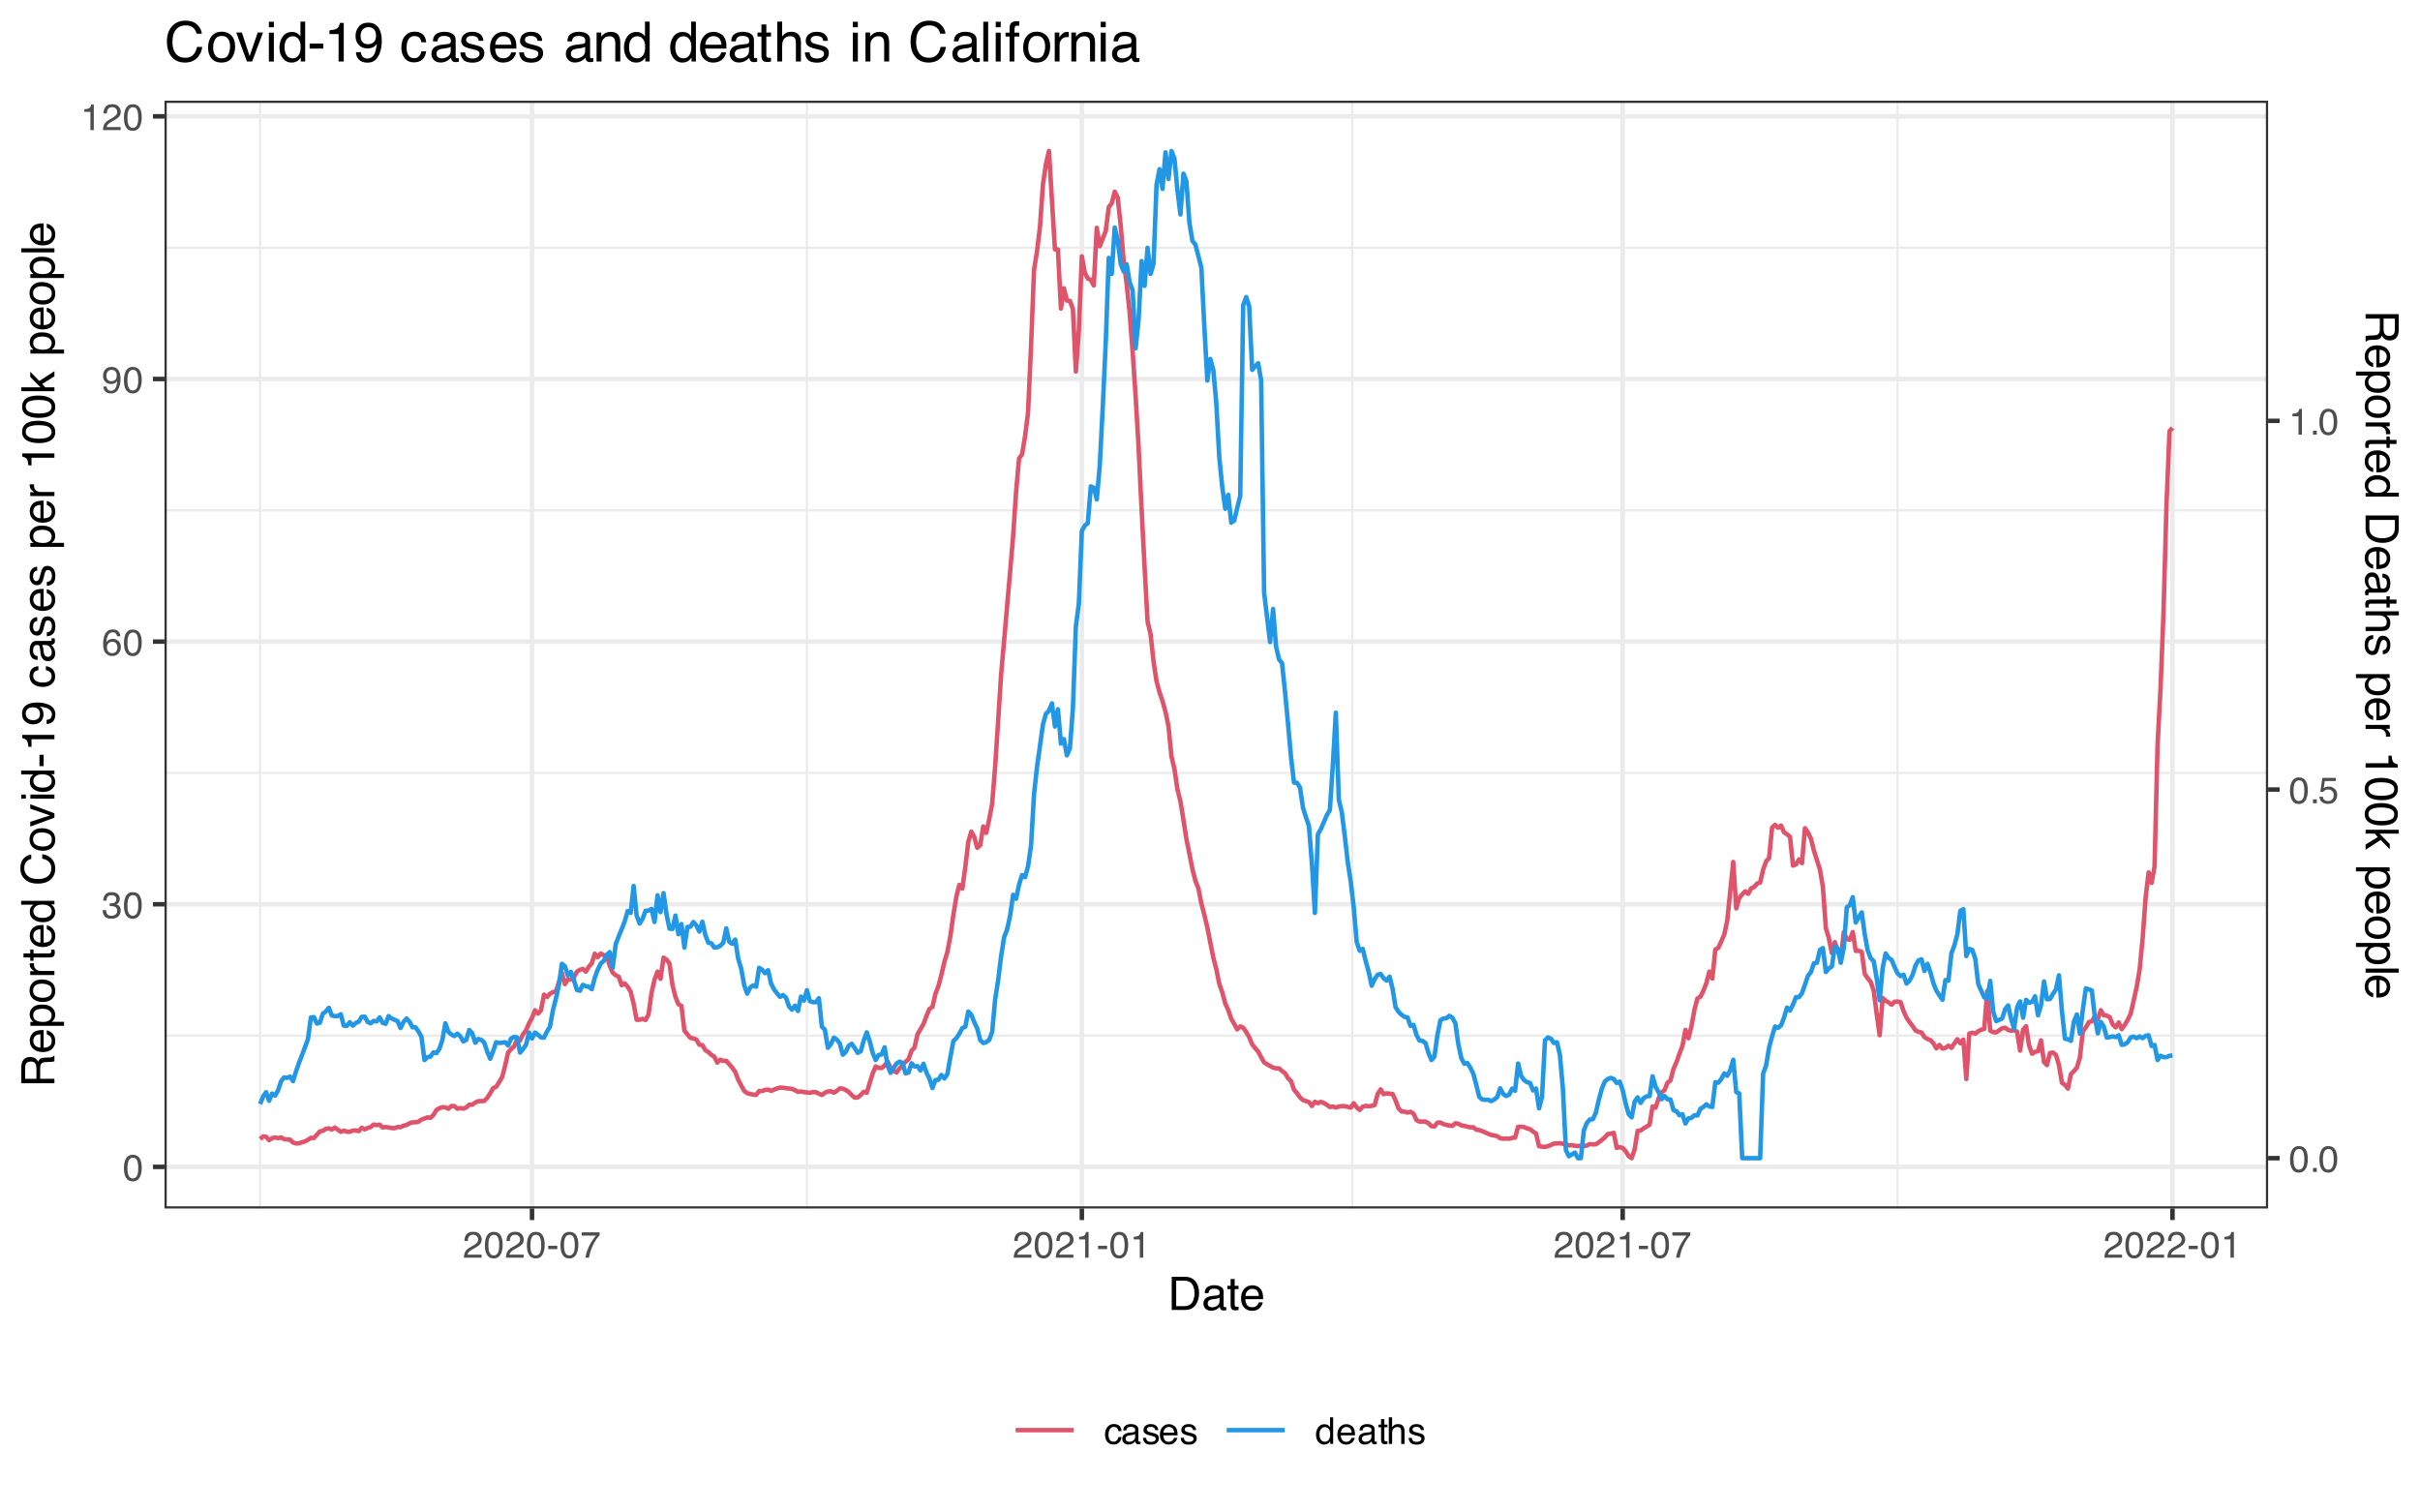 <?xml version="1.0" encoding="UTF-8"?>
<svg xmlns="http://www.w3.org/2000/svg" xmlns:xlink="http://www.w3.org/1999/xlink" width="576" height="360" viewBox="0 0 576 360">
<defs>
<g>
<g id="glyph-0-0">
<path d="M 0.281 0 L 0.281 -6.312 L 5.297 -6.312 L 5.297 0 Z M 4.5 -0.797 L 4.5 -5.516 L 1.078 -5.516 L 1.078 -0.797 Z M 4.5 -0.797 "/>
</g>
<g id="glyph-0-1">
<path d="M 2.375 -6.156 C 3.176 -6.156 3.754 -5.828 4.109 -5.172 C 4.379 -4.66 4.516 -3.961 4.516 -3.078 C 4.516 -2.242 4.391 -1.555 4.141 -1.016 C 3.785 -0.223 3.195 0.172 2.375 0.172 C 1.633 0.172 1.082 -0.148 0.719 -0.797 C 0.426 -1.328 0.281 -2.047 0.281 -2.953 C 0.281 -3.648 0.367 -4.25 0.547 -4.75 C 0.879 -5.688 1.488 -6.156 2.375 -6.156 Z M 2.375 -0.531 C 2.77 -0.531 3.086 -0.707 3.328 -1.062 C 3.566 -1.426 3.688 -2.086 3.688 -3.047 C 3.688 -3.754 3.598 -4.332 3.422 -4.781 C 3.254 -5.227 2.922 -5.453 2.422 -5.453 C 1.973 -5.453 1.641 -5.238 1.422 -4.812 C 1.211 -4.383 1.109 -3.754 1.109 -2.922 C 1.109 -2.297 1.176 -1.789 1.312 -1.406 C 1.52 -0.82 1.875 -0.531 2.375 -0.531 Z M 2.375 -0.531 "/>
</g>
<g id="glyph-0-2">
<path d="M 2.281 0.172 C 1.551 0.172 1.02 -0.023 0.688 -0.422 C 0.363 -0.828 0.203 -1.316 0.203 -1.891 L 1.016 -1.891 C 1.047 -1.492 1.117 -1.203 1.234 -1.016 C 1.441 -0.691 1.805 -0.531 2.328 -0.531 C 2.734 -0.531 3.055 -0.641 3.297 -0.859 C 3.547 -1.078 3.672 -1.359 3.672 -1.703 C 3.672 -2.129 3.539 -2.426 3.281 -2.594 C 3.031 -2.758 2.672 -2.844 2.203 -2.844 C 2.148 -2.844 2.098 -2.844 2.047 -2.844 C 1.992 -2.844 1.941 -2.844 1.891 -2.844 L 1.891 -3.516 C 1.973 -3.516 2.039 -3.508 2.094 -3.5 C 2.145 -3.5 2.203 -3.5 2.266 -3.5 C 2.555 -3.5 2.797 -3.547 2.984 -3.641 C 3.305 -3.797 3.469 -4.082 3.469 -4.5 C 3.469 -4.801 3.359 -5.035 3.141 -5.203 C 2.922 -5.367 2.672 -5.453 2.391 -5.453 C 1.867 -5.453 1.508 -5.281 1.312 -4.938 C 1.207 -4.75 1.145 -4.477 1.125 -4.125 L 0.359 -4.125 C 0.359 -4.582 0.453 -4.973 0.641 -5.297 C 0.953 -5.867 1.504 -6.156 2.297 -6.156 C 2.93 -6.156 3.422 -6.016 3.766 -5.734 C 4.109 -5.461 4.281 -5.062 4.281 -4.531 C 4.281 -4.145 4.176 -3.836 3.969 -3.609 C 3.844 -3.461 3.68 -3.348 3.484 -3.266 C 3.805 -3.172 4.055 -3 4.234 -2.75 C 4.422 -2.5 4.516 -2.191 4.516 -1.828 C 4.516 -1.234 4.316 -0.75 3.922 -0.375 C 3.535 -0.008 2.988 0.172 2.281 0.172 Z M 2.281 0.172 "/>
</g>
<g id="glyph-0-3">
<path d="M 2.578 -6.172 C 3.266 -6.172 3.742 -5.992 4.016 -5.641 C 4.285 -5.285 4.422 -4.922 4.422 -4.547 L 3.656 -4.547 C 3.602 -4.785 3.531 -4.973 3.438 -5.109 C 3.25 -5.367 2.961 -5.5 2.578 -5.5 C 2.148 -5.5 1.805 -5.297 1.547 -4.891 C 1.297 -4.492 1.156 -3.926 1.125 -3.188 C 1.301 -3.445 1.523 -3.641 1.797 -3.766 C 2.047 -3.879 2.32 -3.938 2.625 -3.938 C 3.133 -3.938 3.582 -3.77 3.969 -3.438 C 4.352 -3.113 4.547 -2.625 4.547 -1.969 C 4.547 -1.414 4.363 -0.922 4 -0.484 C 3.633 -0.055 3.117 0.156 2.453 0.156 C 1.867 0.156 1.367 -0.062 0.953 -0.5 C 0.535 -0.938 0.328 -1.672 0.328 -2.703 C 0.328 -3.461 0.422 -4.109 0.609 -4.641 C 0.961 -5.66 1.617 -6.172 2.578 -6.172 Z M 2.516 -0.531 C 2.922 -0.531 3.223 -0.664 3.422 -0.938 C 3.629 -1.207 3.734 -1.531 3.734 -1.906 C 3.734 -2.219 3.641 -2.516 3.453 -2.797 C 3.273 -3.086 2.953 -3.234 2.484 -3.234 C 2.148 -3.234 1.859 -3.125 1.609 -2.906 C 1.359 -2.688 1.234 -2.352 1.234 -1.906 C 1.234 -1.52 1.344 -1.191 1.562 -0.922 C 1.789 -0.66 2.109 -0.531 2.516 -0.531 Z M 2.516 -0.531 "/>
</g>
<g id="glyph-0-4">
<path d="M 1.172 -1.484 C 1.191 -1.055 1.352 -0.758 1.656 -0.594 C 1.82 -0.508 2 -0.469 2.188 -0.469 C 2.562 -0.469 2.879 -0.617 3.141 -0.922 C 3.398 -1.234 3.582 -1.863 3.688 -2.812 C 3.52 -2.539 3.305 -2.348 3.047 -2.234 C 2.797 -2.129 2.523 -2.078 2.234 -2.078 C 1.641 -2.078 1.172 -2.258 0.828 -2.625 C 0.484 -2.988 0.312 -3.461 0.312 -4.047 C 0.312 -4.609 0.477 -5.098 0.812 -5.516 C 1.156 -5.941 1.66 -6.156 2.328 -6.156 C 3.223 -6.156 3.844 -5.754 4.188 -4.953 C 4.375 -4.504 4.469 -3.945 4.469 -3.281 C 4.469 -2.531 4.352 -1.863 4.125 -1.281 C 3.75 -0.312 3.113 0.172 2.219 0.172 C 1.625 0.172 1.172 0.016 0.859 -0.297 C 0.547 -0.609 0.391 -1.004 0.391 -1.484 Z M 2.344 -2.75 C 2.645 -2.75 2.922 -2.848 3.172 -3.047 C 3.43 -3.254 3.562 -3.609 3.562 -4.109 C 3.562 -4.566 3.445 -4.906 3.219 -5.125 C 2.988 -5.344 2.695 -5.453 2.344 -5.453 C 1.969 -5.453 1.664 -5.32 1.438 -5.062 C 1.219 -4.812 1.109 -4.477 1.109 -4.062 C 1.109 -3.656 1.207 -3.332 1.406 -3.094 C 1.602 -2.863 1.914 -2.75 2.344 -2.75 Z M 2.344 -2.75 "/>
</g>
<g id="glyph-0-5">
<path d="M 0.844 -4.359 L 0.844 -4.953 C 1.395 -5.004 1.781 -5.094 2 -5.219 C 2.227 -5.344 2.395 -5.645 2.5 -6.125 L 3.109 -6.125 L 3.109 0 L 2.297 0 L 2.297 -4.359 Z M 0.844 -4.359 "/>
</g>
<g id="glyph-0-6">
<path d="M 0.281 0 C 0.301 -0.531 0.406 -0.988 0.594 -1.375 C 0.789 -1.77 1.164 -2.129 1.719 -2.453 L 2.547 -2.922 C 2.91 -3.141 3.164 -3.328 3.312 -3.484 C 3.551 -3.711 3.672 -3.984 3.672 -4.297 C 3.672 -4.648 3.562 -4.93 3.344 -5.141 C 3.133 -5.359 2.848 -5.469 2.484 -5.469 C 1.961 -5.469 1.598 -5.266 1.391 -4.859 C 1.285 -4.648 1.227 -4.352 1.219 -3.969 L 0.422 -3.969 C 0.43 -4.5 0.531 -4.938 0.719 -5.281 C 1.051 -5.875 1.645 -6.172 2.5 -6.172 C 3.195 -6.172 3.707 -5.977 4.031 -5.594 C 4.363 -5.219 4.531 -4.797 4.531 -4.328 C 4.531 -3.836 4.352 -3.414 4 -3.062 C 3.801 -2.863 3.441 -2.617 2.922 -2.328 L 2.344 -2 C 2.062 -1.844 1.836 -1.695 1.672 -1.562 C 1.391 -1.312 1.211 -1.035 1.141 -0.734 L 4.5 -0.734 L 4.5 0 Z M 0.281 0 "/>
</g>
<g id="glyph-0-7">
<path d="M 0.75 -0.938 L 1.656 -0.938 L 1.656 0 L 0.75 0 Z M 0.75 -0.938 "/>
</g>
<g id="glyph-0-8">
<path d="M 1.094 -1.562 C 1.133 -1.125 1.336 -0.82 1.703 -0.656 C 1.879 -0.57 2.094 -0.531 2.344 -0.531 C 2.801 -0.531 3.141 -0.676 3.359 -0.969 C 3.578 -1.258 3.688 -1.582 3.688 -1.938 C 3.688 -2.363 3.555 -2.691 3.297 -2.922 C 3.035 -3.16 2.719 -3.281 2.344 -3.281 C 2.082 -3.281 1.852 -3.227 1.656 -3.125 C 1.469 -3.02 1.305 -2.879 1.172 -2.703 L 0.5 -2.734 L 0.969 -6.047 L 4.172 -6.047 L 4.172 -5.297 L 1.562 -5.297 L 1.297 -3.594 C 1.43 -3.695 1.566 -3.773 1.703 -3.828 C 1.93 -3.93 2.195 -3.984 2.5 -3.984 C 3.062 -3.984 3.535 -3.801 3.922 -3.438 C 4.316 -3.07 4.516 -2.609 4.516 -2.047 C 4.516 -1.461 4.332 -0.945 3.969 -0.5 C 3.613 -0.062 3.047 0.156 2.266 0.156 C 1.754 0.156 1.305 0.016 0.922 -0.266 C 0.547 -0.547 0.332 -0.977 0.281 -1.562 Z M 1.094 -1.562 "/>
</g>
<g id="glyph-0-9">
<path d="M 0.359 -2.844 L 2.516 -2.844 L 2.516 -2.047 L 0.359 -2.047 Z M 0.359 -2.844 "/>
</g>
<g id="glyph-0-10">
<path d="M 4.594 -6.047 L 4.594 -5.375 C 4.395 -5.176 4.129 -4.836 3.797 -4.359 C 3.473 -3.891 3.188 -3.379 2.938 -2.828 C 2.688 -2.297 2.5 -1.812 2.375 -1.375 C 2.289 -1.082 2.18 -0.625 2.047 0 L 1.203 0 C 1.391 -1.176 1.816 -2.344 2.484 -3.5 C 2.879 -4.188 3.289 -4.773 3.719 -5.266 L 0.328 -5.266 L 0.328 -6.047 Z M 4.594 -6.047 "/>
</g>
<g id="glyph-0-11">
<path d="M 2.344 -4.734 C 2.863 -4.734 3.285 -4.609 3.609 -4.359 C 3.93 -4.109 4.125 -3.672 4.188 -3.047 L 3.438 -3.047 C 3.395 -3.336 3.289 -3.578 3.125 -3.766 C 2.957 -3.953 2.695 -4.047 2.344 -4.047 C 1.852 -4.047 1.5 -3.801 1.281 -3.312 C 1.145 -3.008 1.078 -2.629 1.078 -2.172 C 1.078 -1.703 1.172 -1.312 1.359 -1 C 1.555 -0.688 1.867 -0.531 2.297 -0.531 C 2.609 -0.531 2.859 -0.625 3.047 -0.812 C 3.234 -1.008 3.363 -1.281 3.438 -1.625 L 4.188 -1.625 C 4.102 -1.02 3.891 -0.57 3.547 -0.281 C 3.203 0 2.766 0.141 2.234 0.141 C 1.629 0.141 1.145 -0.078 0.781 -0.516 C 0.426 -0.961 0.25 -1.516 0.25 -2.172 C 0.25 -2.984 0.445 -3.613 0.844 -4.062 C 1.238 -4.508 1.738 -4.734 2.344 -4.734 Z M 2.219 -4.719 Z M 2.219 -4.719 "/>
</g>
<g id="glyph-0-12">
<path d="M 1.156 -1.219 C 1.156 -1 1.238 -0.82 1.406 -0.688 C 1.57 -0.562 1.766 -0.5 1.984 -0.5 C 2.254 -0.5 2.52 -0.562 2.781 -0.688 C 3.207 -0.895 3.422 -1.238 3.422 -1.719 L 3.422 -2.344 C 3.328 -2.281 3.203 -2.227 3.047 -2.188 C 2.898 -2.145 2.754 -2.117 2.609 -2.109 L 2.141 -2.047 C 1.867 -2.004 1.66 -1.945 1.516 -1.875 C 1.273 -1.738 1.156 -1.52 1.156 -1.219 Z M 3.031 -2.781 C 3.207 -2.812 3.328 -2.891 3.391 -3.016 C 3.422 -3.078 3.438 -3.176 3.438 -3.312 C 3.438 -3.57 3.344 -3.758 3.156 -3.875 C 2.969 -4 2.703 -4.062 2.359 -4.062 C 1.953 -4.062 1.664 -3.953 1.5 -3.734 C 1.406 -3.609 1.344 -3.43 1.312 -3.203 L 0.594 -3.203 C 0.602 -3.766 0.785 -4.156 1.141 -4.375 C 1.492 -4.602 1.906 -4.719 2.375 -4.719 C 2.914 -4.719 3.352 -4.613 3.688 -4.406 C 4.02 -4.195 4.188 -3.875 4.188 -3.438 L 4.188 -0.797 C 4.188 -0.711 4.203 -0.645 4.234 -0.594 C 4.273 -0.551 4.348 -0.531 4.453 -0.531 C 4.484 -0.531 4.52 -0.531 4.562 -0.531 C 4.602 -0.531 4.648 -0.535 4.703 -0.547 L 4.703 0.016 C 4.578 0.055 4.484 0.078 4.422 0.078 C 4.359 0.086 4.273 0.094 4.172 0.094 C 3.898 0.094 3.707 0 3.594 -0.188 C 3.531 -0.281 3.484 -0.422 3.453 -0.609 C 3.297 -0.398 3.07 -0.219 2.781 -0.062 C 2.488 0.082 2.16 0.156 1.797 0.156 C 1.367 0.156 1.02 0.023 0.75 -0.234 C 0.488 -0.492 0.359 -0.816 0.359 -1.203 C 0.359 -1.629 0.488 -1.957 0.75 -2.188 C 1.02 -2.426 1.367 -2.578 1.797 -2.641 Z M 2.391 -4.719 Z M 2.391 -4.719 "/>
</g>
<g id="glyph-0-13">
<path d="M 1.031 -1.438 C 1.051 -1.188 1.113 -0.988 1.219 -0.844 C 1.414 -0.602 1.754 -0.484 2.234 -0.484 C 2.516 -0.484 2.766 -0.539 2.984 -0.656 C 3.203 -0.781 3.312 -0.973 3.312 -1.234 C 3.312 -1.43 3.223 -1.582 3.047 -1.688 C 2.941 -1.75 2.723 -1.82 2.391 -1.906 L 1.781 -2.062 C 1.383 -2.164 1.094 -2.273 0.906 -2.391 C 0.57 -2.598 0.406 -2.891 0.406 -3.266 C 0.406 -3.691 0.562 -4.039 0.875 -4.312 C 1.195 -4.582 1.617 -4.719 2.141 -4.719 C 2.836 -4.719 3.336 -4.516 3.641 -4.109 C 3.836 -3.848 3.93 -3.57 3.922 -3.281 L 3.203 -3.281 C 3.18 -3.457 3.117 -3.613 3.016 -3.75 C 2.836 -3.957 2.531 -4.062 2.094 -4.062 C 1.801 -4.062 1.578 -4.004 1.422 -3.891 C 1.273 -3.773 1.203 -3.629 1.203 -3.453 C 1.203 -3.254 1.301 -3.094 1.5 -2.969 C 1.613 -2.895 1.781 -2.832 2 -2.781 L 2.516 -2.656 C 3.066 -2.52 3.438 -2.391 3.625 -2.266 C 3.926 -2.066 4.078 -1.754 4.078 -1.328 C 4.078 -0.922 3.922 -0.566 3.609 -0.266 C 3.305 0.023 2.832 0.172 2.188 0.172 C 1.508 0.172 1.023 0.02 0.734 -0.281 C 0.453 -0.594 0.301 -0.977 0.281 -1.438 Z M 2.172 -4.719 Z M 2.172 -4.719 "/>
</g>
<g id="glyph-0-14">
<path d="M 2.484 -4.703 C 2.805 -4.703 3.117 -4.625 3.422 -4.469 C 3.734 -4.32 3.969 -4.125 4.125 -3.875 C 4.281 -3.645 4.383 -3.375 4.438 -3.062 C 4.488 -2.852 4.516 -2.516 4.516 -2.047 L 1.141 -2.047 C 1.148 -1.586 1.258 -1.211 1.469 -0.922 C 1.676 -0.641 1.992 -0.5 2.422 -0.5 C 2.828 -0.5 3.148 -0.633 3.391 -0.906 C 3.523 -1.062 3.625 -1.238 3.688 -1.438 L 4.453 -1.438 C 4.43 -1.27 4.363 -1.082 4.25 -0.875 C 4.133 -0.664 4.004 -0.5 3.859 -0.375 C 3.629 -0.145 3.344 0.008 3 0.094 C 2.812 0.133 2.598 0.156 2.359 0.156 C 1.785 0.156 1.301 -0.051 0.906 -0.469 C 0.508 -0.883 0.312 -1.469 0.312 -2.219 C 0.312 -2.945 0.508 -3.539 0.906 -4 C 1.312 -4.469 1.836 -4.703 2.484 -4.703 Z M 3.719 -2.672 C 3.688 -3.004 3.613 -3.27 3.5 -3.469 C 3.281 -3.844 2.926 -4.031 2.438 -4.031 C 2.082 -4.031 1.785 -3.898 1.547 -3.641 C 1.305 -3.391 1.176 -3.066 1.156 -2.672 Z M 2.406 -4.719 Z M 2.406 -4.719 "/>
</g>
<g id="glyph-0-15">
<path d="M 1.062 -2.25 C 1.062 -1.75 1.164 -1.332 1.375 -1 C 1.582 -0.676 1.914 -0.516 2.375 -0.516 C 2.727 -0.516 3.02 -0.664 3.25 -0.969 C 3.488 -1.281 3.609 -1.723 3.609 -2.297 C 3.609 -2.879 3.488 -3.305 3.25 -3.578 C 3.008 -3.859 2.711 -4 2.359 -4 C 1.973 -4 1.66 -3.848 1.422 -3.547 C 1.18 -3.254 1.062 -2.82 1.062 -2.25 Z M 2.219 -4.688 C 2.57 -4.688 2.867 -4.609 3.109 -4.453 C 3.242 -4.367 3.398 -4.219 3.578 -4 L 3.578 -6.328 L 4.312 -6.328 L 4.312 0 L 3.625 0 L 3.625 -0.641 C 3.438 -0.359 3.219 -0.156 2.969 -0.031 C 2.727 0.094 2.453 0.156 2.141 0.156 C 1.617 0.156 1.172 -0.055 0.797 -0.484 C 0.422 -0.91 0.234 -1.484 0.234 -2.203 C 0.234 -2.867 0.406 -3.445 0.75 -3.938 C 1.094 -4.438 1.582 -4.688 2.219 -4.688 Z M 2.219 -4.688 "/>
</g>
<g id="glyph-0-16">
<path d="M 0.719 -5.891 L 1.5 -5.891 L 1.5 -4.594 L 2.234 -4.594 L 2.234 -3.969 L 1.5 -3.969 L 1.5 -0.969 C 1.5 -0.801 1.555 -0.691 1.672 -0.641 C 1.723 -0.609 1.82 -0.594 1.969 -0.594 C 2 -0.594 2.035 -0.594 2.078 -0.594 C 2.129 -0.594 2.18 -0.598 2.234 -0.609 L 2.234 0 C 2.148 0.02 2.055 0.035 1.953 0.047 C 1.859 0.066 1.758 0.078 1.656 0.078 C 1.289 0.078 1.039 -0.016 0.906 -0.203 C 0.781 -0.391 0.719 -0.629 0.719 -0.922 L 0.719 -3.969 L 0.094 -3.969 L 0.094 -4.594 L 0.719 -4.594 Z M 0.719 -5.891 "/>
</g>
<g id="glyph-0-17">
<path d="M 0.562 -6.328 L 1.344 -6.328 L 1.344 -3.984 C 1.52 -4.211 1.68 -4.375 1.828 -4.469 C 2.078 -4.633 2.391 -4.719 2.766 -4.719 C 3.43 -4.719 3.883 -4.484 4.125 -4.016 C 4.25 -3.754 4.312 -3.398 4.312 -2.953 L 4.312 0 L 3.516 0 L 3.516 -2.906 C 3.516 -3.238 3.473 -3.484 3.391 -3.641 C 3.254 -3.891 2.992 -4.016 2.609 -4.016 C 2.285 -4.016 1.992 -3.906 1.734 -3.688 C 1.473 -3.469 1.344 -3.051 1.344 -2.438 L 1.344 0 L 0.562 0 Z M 0.562 -6.328 "/>
</g>
<g id="glyph-1-0">
<path d="M 0.359 0 L 0.359 -7.891 L 6.625 -7.891 L 6.625 0 Z M 5.625 -0.984 L 5.625 -6.906 L 1.344 -6.906 L 1.344 -0.984 Z M 5.625 -0.984 "/>
</g>
<g id="glyph-1-1">
<path d="M 3.875 -0.906 C 4.227 -0.906 4.523 -0.945 4.766 -1.031 C 5.172 -1.164 5.508 -1.43 5.781 -1.828 C 5.988 -2.148 6.141 -2.562 6.234 -3.062 C 6.285 -3.352 6.312 -3.629 6.312 -3.891 C 6.312 -4.859 6.117 -5.613 5.734 -6.156 C 5.348 -6.695 4.723 -6.969 3.859 -6.969 L 1.953 -6.969 L 1.953 -0.906 Z M 0.891 -7.891 L 4.078 -7.891 C 5.16 -7.891 6.004 -7.504 6.609 -6.734 C 7.141 -6.035 7.406 -5.145 7.406 -4.062 C 7.406 -3.227 7.25 -2.473 6.938 -1.797 C 6.383 -0.598 5.43 0 4.078 0 L 0.891 0 Z M 0.891 -7.891 "/>
</g>
<g id="glyph-1-2">
<path d="M 1.453 -1.531 C 1.453 -1.25 1.551 -1.023 1.75 -0.859 C 1.957 -0.703 2.203 -0.625 2.484 -0.625 C 2.816 -0.625 3.145 -0.703 3.469 -0.859 C 4.008 -1.117 4.281 -1.551 4.281 -2.156 L 4.281 -2.922 C 4.156 -2.848 4 -2.785 3.812 -2.734 C 3.633 -2.691 3.453 -2.656 3.266 -2.625 L 2.688 -2.562 C 2.332 -2.508 2.066 -2.438 1.891 -2.344 C 1.598 -2.164 1.453 -1.895 1.453 -1.531 Z M 3.797 -3.484 C 4.016 -3.516 4.16 -3.609 4.234 -3.766 C 4.273 -3.848 4.297 -3.973 4.297 -4.141 C 4.297 -4.461 4.176 -4.695 3.938 -4.844 C 3.707 -5 3.375 -5.078 2.938 -5.078 C 2.438 -5.078 2.082 -4.941 1.875 -4.672 C 1.75 -4.516 1.672 -4.289 1.641 -4 L 0.734 -4 C 0.754 -4.707 0.984 -5.195 1.422 -5.469 C 1.867 -5.75 2.383 -5.891 2.969 -5.891 C 3.645 -5.891 4.191 -5.758 4.609 -5.5 C 5.035 -5.25 5.25 -4.848 5.25 -4.297 L 5.25 -0.984 C 5.25 -0.891 5.266 -0.812 5.297 -0.75 C 5.336 -0.688 5.426 -0.656 5.562 -0.656 C 5.602 -0.656 5.648 -0.656 5.703 -0.656 C 5.766 -0.664 5.82 -0.676 5.875 -0.688 L 5.875 0.031 C 5.727 0.07 5.613 0.098 5.531 0.109 C 5.457 0.117 5.352 0.125 5.219 0.125 C 4.883 0.125 4.641 0.004 4.484 -0.234 C 4.41 -0.359 4.359 -0.535 4.328 -0.766 C 4.129 -0.504 3.844 -0.281 3.469 -0.094 C 3.102 0.094 2.695 0.188 2.25 0.188 C 1.719 0.188 1.281 0.023 0.938 -0.297 C 0.602 -0.617 0.438 -1.023 0.438 -1.516 C 0.438 -2.047 0.602 -2.457 0.938 -2.75 C 1.27 -3.039 1.707 -3.223 2.25 -3.297 Z M 2.984 -5.891 Z M 2.984 -5.891 "/>
</g>
<g id="glyph-1-3">
<path d="M 0.906 -7.359 L 1.875 -7.359 L 1.875 -5.75 L 2.797 -5.75 L 2.797 -4.969 L 1.875 -4.969 L 1.875 -1.203 C 1.875 -1.004 1.941 -0.875 2.078 -0.812 C 2.16 -0.77 2.285 -0.75 2.453 -0.75 C 2.504 -0.75 2.555 -0.75 2.609 -0.75 C 2.66 -0.75 2.723 -0.754 2.797 -0.766 L 2.797 0 C 2.68 0.031 2.562 0.051 2.438 0.062 C 2.32 0.082 2.195 0.094 2.062 0.094 C 1.613 0.094 1.305 -0.02 1.141 -0.25 C 0.984 -0.488 0.906 -0.789 0.906 -1.156 L 0.906 -4.969 L 0.125 -4.969 L 0.125 -5.75 L 0.906 -5.75 Z M 0.906 -7.359 "/>
</g>
<g id="glyph-1-4">
<path d="M 3.109 -5.875 C 3.516 -5.875 3.906 -5.781 4.281 -5.594 C 4.664 -5.406 4.961 -5.156 5.172 -4.844 C 5.359 -4.562 5.484 -4.223 5.547 -3.828 C 5.609 -3.566 5.641 -3.145 5.641 -2.562 L 1.422 -2.562 C 1.441 -1.977 1.578 -1.508 1.828 -1.156 C 2.086 -0.812 2.488 -0.641 3.031 -0.641 C 3.539 -0.641 3.945 -0.805 4.25 -1.141 C 4.414 -1.328 4.535 -1.551 4.609 -1.812 L 5.562 -1.812 C 5.531 -1.594 5.441 -1.352 5.297 -1.094 C 5.16 -0.832 5.004 -0.625 4.828 -0.469 C 4.535 -0.176 4.176 0.02 3.75 0.125 C 3.508 0.176 3.242 0.203 2.953 0.203 C 2.234 0.203 1.625 -0.055 1.125 -0.578 C 0.633 -1.098 0.391 -1.828 0.391 -2.766 C 0.391 -3.691 0.641 -4.441 1.141 -5.016 C 1.641 -5.586 2.297 -5.875 3.109 -5.875 Z M 4.641 -3.328 C 4.609 -3.754 4.52 -4.094 4.375 -4.344 C 4.102 -4.801 3.66 -5.031 3.047 -5.031 C 2.598 -5.031 2.223 -4.867 1.922 -4.547 C 1.629 -4.234 1.473 -3.828 1.453 -3.328 Z M 3.016 -5.891 Z M 3.016 -5.891 "/>
</g>
<g id="glyph-2-0">
<path d="M 0 -0.359 L -7.891 -0.359 L -7.891 -6.625 L 0 -6.625 Z M -0.984 -5.625 L -6.906 -5.625 L -6.906 -1.344 L -0.984 -1.344 Z M -0.984 -5.625 "/>
</g>
<g id="glyph-2-1">
<path d="M -4.281 -4.5 C -4.281 -5.008 -4.379 -5.41 -4.578 -5.703 C -4.773 -5.992 -5.133 -6.141 -5.656 -6.141 C -6.219 -6.141 -6.602 -5.93 -6.812 -5.516 C -6.914 -5.297 -6.969 -5.004 -6.969 -4.641 L -6.969 -2.031 L -4.281 -2.031 Z M -7.891 -0.969 L -7.891 -4.625 C -7.891 -5.219 -7.801 -5.711 -7.625 -6.109 C -7.289 -6.848 -6.672 -7.219 -5.766 -7.219 C -5.285 -7.219 -4.895 -7.117 -4.594 -6.922 C -4.301 -6.734 -4.062 -6.461 -3.875 -6.109 C -3.75 -6.41 -3.582 -6.641 -3.375 -6.797 C -3.176 -6.953 -2.848 -7.039 -2.391 -7.062 L -1.328 -7.094 C -1.023 -7.102 -0.801 -7.129 -0.656 -7.172 C -0.406 -7.234 -0.242 -7.348 -0.172 -7.516 L 0 -7.516 L 0 -6.203 C -0.07 -6.172 -0.16 -6.145 -0.266 -6.125 C -0.367 -6.102 -0.578 -6.082 -0.891 -6.062 L -2.203 -6 C -2.711 -5.977 -3.055 -5.789 -3.234 -5.438 C -3.336 -5.227 -3.391 -4.906 -3.391 -4.469 L -3.391 -2.031 L 0 -2.031 L 0 -0.969 Z M -7.891 -0.969 "/>
</g>
<g id="glyph-2-2">
<path d="M -5.875 -3.109 C -5.875 -3.516 -5.781 -3.906 -5.594 -4.281 C -5.406 -4.664 -5.156 -4.961 -4.844 -5.172 C -4.562 -5.359 -4.223 -5.484 -3.828 -5.547 C -3.566 -5.609 -3.145 -5.641 -2.562 -5.641 L -2.562 -1.422 C -1.977 -1.441 -1.508 -1.578 -1.156 -1.828 C -0.812 -2.086 -0.641 -2.488 -0.641 -3.031 C -0.641 -3.539 -0.805 -3.945 -1.141 -4.25 C -1.328 -4.414 -1.551 -4.535 -1.812 -4.609 L -1.812 -5.562 C -1.594 -5.531 -1.352 -5.441 -1.094 -5.297 C -0.832 -5.16 -0.625 -5.004 -0.469 -4.828 C -0.176 -4.535 0.02 -4.176 0.125 -3.75 C 0.176 -3.508 0.203 -3.242 0.203 -2.953 C 0.203 -2.234 -0.055 -1.625 -0.578 -1.125 C -1.098 -0.633 -1.828 -0.391 -2.766 -0.391 C -3.691 -0.391 -4.441 -0.641 -5.016 -1.141 C -5.586 -1.641 -5.875 -2.297 -5.875 -3.109 Z M -3.328 -4.641 C -3.754 -4.609 -4.094 -4.52 -4.344 -4.375 C -4.801 -4.102 -5.031 -3.66 -5.031 -3.047 C -5.031 -2.598 -4.867 -2.223 -4.547 -1.922 C -4.234 -1.629 -3.828 -1.473 -3.328 -1.453 Z M -5.891 -3.016 Z M -5.891 -3.016 "/>
</g>
<g id="glyph-2-3">
<path d="M -0.656 -3.141 C -0.656 -3.586 -0.844 -3.957 -1.219 -4.25 C -1.594 -4.551 -2.156 -4.703 -2.906 -4.703 C -3.363 -4.703 -3.758 -4.641 -4.094 -4.516 C -4.727 -4.266 -5.047 -3.805 -5.047 -3.141 C -5.047 -2.461 -4.711 -2.004 -4.047 -1.766 C -3.68 -1.629 -3.223 -1.562 -2.672 -1.562 C -2.234 -1.562 -1.859 -1.629 -1.547 -1.766 C -0.953 -2.016 -0.656 -2.473 -0.656 -3.141 Z M -5.719 -0.641 L -5.719 -1.578 L -4.969 -1.578 C -5.227 -1.766 -5.426 -1.973 -5.562 -2.203 C -5.781 -2.535 -5.891 -2.922 -5.891 -3.359 C -5.891 -4.004 -5.641 -4.555 -5.141 -5.016 C -4.641 -5.473 -3.926 -5.703 -3 -5.703 C -1.75 -5.703 -0.852 -5.375 -0.312 -4.719 C 0.02 -4.301 0.188 -3.816 0.188 -3.266 C 0.188 -2.828 0.094 -2.461 -0.094 -2.172 C -0.195 -2.004 -0.379 -1.812 -0.641 -1.594 L 2.297 -1.594 L 2.297 -0.641 Z M -5.719 -0.641 "/>
</g>
<g id="glyph-2-4">
<path d="M -0.625 -2.984 C -0.625 -3.629 -0.863 -4.07 -1.344 -4.312 C -1.832 -4.551 -2.375 -4.672 -2.969 -4.672 C -3.508 -4.672 -3.945 -4.582 -4.281 -4.406 C -4.812 -4.133 -5.078 -3.664 -5.078 -3 C -5.078 -2.406 -4.848 -1.973 -4.391 -1.703 C -3.941 -1.441 -3.398 -1.312 -2.766 -1.312 C -2.148 -1.312 -1.641 -1.441 -1.234 -1.703 C -0.828 -1.973 -0.625 -2.398 -0.625 -2.984 Z M -5.922 -3.031 C -5.922 -3.77 -5.672 -4.395 -5.172 -4.906 C -4.68 -5.414 -3.957 -5.672 -3 -5.672 C -2.07 -5.672 -1.305 -5.445 -0.703 -5 C -0.098 -4.551 0.203 -3.852 0.203 -2.906 C 0.203 -2.113 -0.062 -1.484 -0.594 -1.016 C -1.125 -0.547 -1.844 -0.312 -2.75 -0.312 C -3.719 -0.312 -4.488 -0.555 -5.062 -1.047 C -5.633 -1.535 -5.922 -2.195 -5.922 -3.031 Z M -5.891 -3 Z M -5.891 -3 "/>
</g>
<g id="glyph-2-5">
<path d="M -5.75 -0.734 L -5.75 -1.656 L -4.766 -1.656 C -4.953 -1.727 -5.18 -1.91 -5.453 -2.203 C -5.734 -2.492 -5.875 -2.832 -5.875 -3.219 C -5.875 -3.238 -5.875 -3.27 -5.875 -3.312 C -5.875 -3.352 -5.867 -3.426 -5.859 -3.531 L -4.828 -3.531 C -4.836 -3.477 -4.844 -3.426 -4.844 -3.375 C -4.852 -3.32 -4.859 -3.27 -4.859 -3.219 C -4.859 -2.727 -4.703 -2.352 -4.391 -2.094 C -4.078 -1.832 -3.719 -1.703 -3.312 -1.703 L 0 -1.703 L 0 -0.734 Z M -5.75 -0.734 "/>
</g>
<g id="glyph-2-6">
<path d="M -7.359 -0.906 L -7.359 -1.875 L -5.75 -1.875 L -5.75 -2.797 L -4.969 -2.797 L -4.969 -1.875 L -1.203 -1.875 C -1.004 -1.875 -0.875 -1.941 -0.812 -2.078 C -0.77 -2.16 -0.75 -2.285 -0.75 -2.453 C -0.75 -2.504 -0.75 -2.555 -0.75 -2.609 C -0.75 -2.66 -0.754 -2.723 -0.766 -2.797 L 0 -2.797 C 0.031 -2.68 0.051 -2.562 0.062 -2.438 C 0.082 -2.32 0.094 -2.195 0.094 -2.062 C 0.094 -1.613 -0.02 -1.305 -0.25 -1.141 C -0.488 -0.984 -0.789 -0.906 -1.156 -0.906 L -4.969 -0.906 L -4.969 -0.125 L -5.75 -0.125 L -5.75 -0.906 Z M -7.359 -0.906 "/>
</g>
<g id="glyph-2-7">
<path d="M -2.812 -1.328 C -2.195 -1.328 -1.68 -1.457 -1.266 -1.719 C -0.848 -1.977 -0.641 -2.395 -0.641 -2.969 C -0.641 -3.414 -0.832 -3.781 -1.219 -4.062 C -1.602 -4.352 -2.156 -4.5 -2.875 -4.5 C -3.602 -4.5 -4.141 -4.348 -4.484 -4.047 C -4.836 -3.754 -5.016 -3.391 -5.016 -2.953 C -5.016 -2.473 -4.828 -2.082 -4.453 -1.781 C -4.078 -1.477 -3.531 -1.328 -2.812 -1.328 Z M -5.859 -2.781 C -5.859 -3.219 -5.766 -3.586 -5.578 -3.891 C -5.473 -4.055 -5.285 -4.25 -5.016 -4.469 L -7.922 -4.469 L -7.922 -5.391 L 0 -5.391 L 0 -4.531 L -0.797 -4.531 C -0.441 -4.301 -0.188 -4.031 -0.031 -3.719 C 0.125 -3.414 0.203 -3.066 0.203 -2.672 C 0.203 -2.023 -0.062 -1.469 -0.594 -1 C -1.133 -0.531 -1.852 -0.297 -2.75 -0.297 C -3.594 -0.297 -4.32 -0.508 -4.938 -0.938 C -5.551 -1.363 -5.859 -1.977 -5.859 -2.781 Z M -5.859 -2.781 "/>
</g>
<g id="glyph-2-8">
</g>
<g id="glyph-2-9">
<path d="M -8.109 -4.156 C -8.109 -5.156 -7.844 -5.93 -7.312 -6.484 C -6.789 -7.035 -6.191 -7.344 -5.516 -7.406 L -5.516 -6.359 C -6.023 -6.242 -6.426 -6.008 -6.719 -5.656 C -7.02 -5.301 -7.172 -4.805 -7.172 -4.172 C -7.172 -3.398 -6.895 -2.773 -6.344 -2.297 C -5.801 -1.816 -4.969 -1.578 -3.844 -1.578 C -2.914 -1.578 -2.164 -1.789 -1.594 -2.219 C -1.02 -2.656 -0.734 -3.301 -0.734 -4.156 C -0.734 -4.938 -1.035 -5.535 -1.641 -5.953 C -1.961 -6.172 -2.383 -6.332 -2.906 -6.438 L -2.906 -7.484 C -2.07 -7.391 -1.375 -7.082 -0.812 -6.562 C -0.133 -5.938 0.203 -5.086 0.203 -4.016 C 0.203 -3.098 -0.07 -2.332 -0.625 -1.719 C -1.363 -0.895 -2.5 -0.484 -4.031 -0.484 C -5.195 -0.484 -6.148 -0.789 -6.891 -1.406 C -7.703 -2.07 -8.109 -2.988 -8.109 -4.156 Z M -8.109 -3.953 Z M -8.109 -3.953 "/>
</g>
<g id="glyph-2-10">
<path d="M -5.75 -1.188 L -1.062 -2.719 L -5.75 -4.328 L -5.75 -5.375 L 0 -3.219 L 0 -2.188 L -5.75 -0.062 Z M -5.75 -1.188 "/>
</g>
<g id="glyph-2-11">
<path d="M -5.719 -0.703 L -5.719 -1.688 L 0 -1.688 L 0 -0.703 Z M -7.891 -0.703 L -7.891 -1.688 L -6.797 -1.688 L -6.797 -0.703 Z M -7.891 -0.703 "/>
</g>
<g id="glyph-2-12">
<path d="M -3.562 -0.453 L -3.562 -3.156 L -2.562 -3.156 L -2.562 -0.453 Z M -3.562 -0.453 "/>
</g>
<g id="glyph-2-13">
<path d="M -5.453 -1.047 L -6.188 -1.047 C -6.258 -1.742 -6.375 -2.227 -6.531 -2.5 C -6.688 -2.781 -7.062 -2.988 -7.656 -3.125 L -7.656 -3.891 L 0 -3.891 L 0 -2.859 L -5.453 -2.859 Z M -5.453 -1.047 "/>
</g>
<g id="glyph-2-14">
<path d="M -1.859 -1.469 C -1.328 -1.488 -0.957 -1.691 -0.75 -2.078 C -0.645 -2.273 -0.594 -2.5 -0.594 -2.75 C -0.594 -3.207 -0.785 -3.598 -1.172 -3.922 C -1.555 -4.254 -2.336 -4.488 -3.516 -4.625 C -3.172 -4.406 -2.93 -4.133 -2.797 -3.812 C -2.66 -3.5 -2.594 -3.16 -2.594 -2.797 C -2.594 -2.055 -2.82 -1.469 -3.281 -1.031 C -3.738 -0.602 -4.332 -0.391 -5.062 -0.391 C -5.758 -0.391 -6.375 -0.602 -6.906 -1.031 C -7.438 -1.457 -7.703 -2.086 -7.703 -2.922 C -7.703 -4.035 -7.195 -4.805 -6.188 -5.234 C -5.633 -5.473 -4.941 -5.594 -4.109 -5.594 C -3.16 -5.594 -2.32 -5.453 -1.594 -5.172 C -0.383 -4.703 0.219 -3.906 0.219 -2.781 C 0.219 -2.031 0.02 -1.457 -0.375 -1.062 C -0.77 -0.676 -1.266 -0.484 -1.859 -0.484 Z M -3.438 -2.922 C -3.438 -3.305 -3.562 -3.656 -3.812 -3.969 C -4.062 -4.289 -4.504 -4.453 -5.141 -4.453 C -5.703 -4.453 -6.125 -4.305 -6.406 -4.016 C -6.688 -3.734 -6.828 -3.375 -6.828 -2.938 C -6.828 -2.469 -6.664 -2.094 -6.344 -1.812 C -6.031 -1.531 -5.609 -1.391 -5.078 -1.391 C -4.578 -1.391 -4.176 -1.508 -3.875 -1.75 C -3.582 -2 -3.438 -2.391 -3.438 -2.922 Z M -3.438 -2.922 "/>
</g>
<g id="glyph-2-15">
<path d="M -5.922 -2.922 C -5.922 -3.578 -5.758 -4.109 -5.438 -4.516 C -5.125 -4.922 -4.582 -5.164 -3.812 -5.25 L -3.812 -4.297 C -4.164 -4.242 -4.457 -4.113 -4.688 -3.906 C -4.926 -3.707 -5.047 -3.379 -5.047 -2.922 C -5.047 -2.305 -4.75 -1.867 -4.156 -1.609 C -3.758 -1.43 -3.273 -1.344 -2.703 -1.344 C -2.129 -1.344 -1.645 -1.461 -1.25 -1.703 C -0.852 -1.953 -0.656 -2.336 -0.656 -2.859 C -0.656 -3.266 -0.773 -3.582 -1.016 -3.812 C -1.266 -4.051 -1.602 -4.211 -2.031 -4.297 L -2.031 -5.25 C -1.27 -5.133 -0.711 -4.863 -0.359 -4.438 C -0.004 -4.008 0.172 -3.457 0.172 -2.781 C 0.172 -2.031 -0.102 -1.43 -0.656 -0.984 C -1.207 -0.535 -1.895 -0.312 -2.719 -0.312 C -3.727 -0.312 -4.516 -0.555 -5.078 -1.047 C -5.641 -1.535 -5.922 -2.16 -5.922 -2.922 Z M -5.891 -2.781 Z M -5.891 -2.781 "/>
</g>
<g id="glyph-2-16">
<path d="M -1.531 -1.453 C -1.25 -1.453 -1.023 -1.551 -0.859 -1.75 C -0.703 -1.957 -0.625 -2.203 -0.625 -2.484 C -0.625 -2.816 -0.703 -3.145 -0.859 -3.469 C -1.117 -4.008 -1.551 -4.281 -2.156 -4.281 L -2.922 -4.281 C -2.848 -4.156 -2.785 -4 -2.734 -3.812 C -2.691 -3.633 -2.656 -3.453 -2.625 -3.266 L -2.562 -2.688 C -2.508 -2.332 -2.438 -2.066 -2.344 -1.891 C -2.164 -1.598 -1.895 -1.453 -1.531 -1.453 Z M -3.484 -3.797 C -3.516 -4.016 -3.609 -4.16 -3.766 -4.234 C -3.848 -4.273 -3.973 -4.297 -4.141 -4.297 C -4.461 -4.297 -4.695 -4.176 -4.844 -3.938 C -5 -3.707 -5.078 -3.375 -5.078 -2.938 C -5.078 -2.438 -4.941 -2.082 -4.672 -1.875 C -4.516 -1.75 -4.289 -1.672 -4 -1.641 L -4 -0.734 C -4.707 -0.754 -5.195 -0.984 -5.469 -1.422 C -5.75 -1.867 -5.891 -2.383 -5.891 -2.969 C -5.891 -3.645 -5.758 -4.191 -5.5 -4.609 C -5.25 -5.035 -4.848 -5.25 -4.297 -5.25 L -0.984 -5.25 C -0.891 -5.25 -0.812 -5.266 -0.75 -5.297 C -0.688 -5.336 -0.656 -5.426 -0.656 -5.562 C -0.656 -5.602 -0.656 -5.648 -0.656 -5.703 C -0.664 -5.766 -0.676 -5.82 -0.688 -5.875 L 0.031 -5.875 C 0.07 -5.727 0.098 -5.613 0.109 -5.531 C 0.117 -5.457 0.125 -5.352 0.125 -5.219 C 0.125 -4.883 0.004 -4.641 -0.234 -4.484 C -0.359 -4.41 -0.535 -4.359 -0.766 -4.328 C -0.504 -4.129 -0.281 -3.844 -0.094 -3.469 C 0.094 -3.102 0.188 -2.695 0.188 -2.25 C 0.188 -1.719 0.023 -1.281 -0.297 -0.938 C -0.617 -0.602 -1.023 -0.438 -1.516 -0.438 C -2.047 -0.438 -2.457 -0.602 -2.75 -0.938 C -3.039 -1.27 -3.223 -1.707 -3.297 -2.25 Z M -5.891 -2.984 Z M -5.891 -2.984 "/>
</g>
<g id="glyph-2-17">
<path d="M -1.812 -1.281 C -1.488 -1.312 -1.238 -1.395 -1.062 -1.531 C -0.75 -1.77 -0.594 -2.191 -0.594 -2.797 C -0.594 -3.148 -0.672 -3.461 -0.828 -3.734 C -0.984 -4.004 -1.223 -4.141 -1.547 -4.141 C -1.797 -4.141 -1.984 -4.031 -2.109 -3.812 C -2.191 -3.676 -2.285 -3.398 -2.391 -2.984 L -2.578 -2.219 C -2.703 -1.727 -2.836 -1.367 -2.984 -1.141 C -3.254 -0.723 -3.617 -0.516 -4.078 -0.516 C -4.617 -0.516 -5.055 -0.707 -5.391 -1.094 C -5.734 -1.488 -5.906 -2.02 -5.906 -2.688 C -5.906 -3.551 -5.648 -4.176 -5.141 -4.562 C -4.816 -4.801 -4.469 -4.914 -4.094 -4.906 L -4.094 -4 C -4.312 -3.977 -4.508 -3.898 -4.688 -3.766 C -4.945 -3.547 -5.078 -3.16 -5.078 -2.609 C -5.078 -2.242 -5.004 -1.969 -4.859 -1.781 C -4.723 -1.594 -4.539 -1.5 -4.312 -1.5 C -4.062 -1.5 -3.863 -1.625 -3.719 -1.875 C -3.625 -2.008 -3.539 -2.219 -3.469 -2.5 L -3.312 -3.141 C -3.145 -3.836 -2.984 -4.301 -2.828 -4.531 C -2.578 -4.914 -2.191 -5.109 -1.672 -5.109 C -1.148 -5.109 -0.703 -4.91 -0.328 -4.516 C 0.035 -4.129 0.219 -3.539 0.219 -2.75 C 0.219 -1.895 0.023 -1.285 -0.359 -0.922 C -0.754 -0.566 -1.238 -0.379 -1.812 -0.359 Z M -5.891 -2.719 Z M -5.891 -2.719 "/>
</g>
<g id="glyph-2-18">
<path d="M -7.688 -2.969 C -7.688 -3.969 -7.281 -4.691 -6.469 -5.141 C -5.832 -5.484 -4.961 -5.656 -3.859 -5.656 C -2.805 -5.656 -1.941 -5.5 -1.266 -5.188 C -0.285 -4.727 0.203 -3.988 0.203 -2.969 C 0.203 -2.039 -0.195 -1.352 -1 -0.906 C -1.664 -0.531 -2.562 -0.344 -3.688 -0.344 C -4.562 -0.344 -5.312 -0.457 -5.938 -0.688 C -7.102 -1.102 -7.688 -1.863 -7.688 -2.969 Z M -0.672 -2.969 C -0.672 -3.469 -0.891 -3.863 -1.328 -4.156 C -1.773 -4.457 -2.602 -4.609 -3.812 -4.609 C -4.688 -4.609 -5.406 -4.5 -5.969 -4.281 C -6.539 -4.07 -6.828 -3.656 -6.828 -3.031 C -6.828 -2.469 -6.555 -2.051 -6.016 -1.781 C -5.484 -1.52 -4.695 -1.391 -3.656 -1.391 C -2.863 -1.391 -2.234 -1.473 -1.766 -1.641 C -1.035 -1.898 -0.672 -2.344 -0.672 -2.969 Z M -0.672 -2.969 "/>
</g>
<g id="glyph-2-19">
<path d="M -7.891 -0.688 L -7.891 -1.609 L -3.312 -1.609 L -5.75 -4.094 L -5.75 -5.328 L -3.594 -3.125 L 0 -5.453 L 0 -4.219 L -2.906 -2.422 L -2.156 -1.609 L 0 -1.609 L 0 -0.688 Z M -7.891 -0.688 "/>
</g>
<g id="glyph-2-20">
<path d="M -7.891 -0.734 L -7.891 -1.703 L 0 -1.703 L 0 -0.734 Z M -7.891 -0.734 "/>
</g>
<g id="glyph-3-0">
<path d="M 0 0.359 L 7.891 0.359 L 7.891 6.625 L 0 6.625 Z M 0.984 5.625 L 6.906 5.625 L 6.906 1.344 L 0.984 1.344 Z M 0.984 5.625 "/>
</g>
<g id="glyph-3-1">
<path d="M 4.281 4.5 C 4.281 5.008 4.379 5.41 4.578 5.703 C 4.773 5.992 5.133 6.141 5.656 6.141 C 6.219 6.141 6.602 5.93 6.812 5.516 C 6.914 5.297 6.969 5.004 6.969 4.641 L 6.969 2.031 L 4.281 2.031 Z M 7.891 0.969 L 7.891 4.625 C 7.891 5.219 7.801 5.711 7.625 6.109 C 7.289 6.848 6.672 7.219 5.766 7.219 C 5.285 7.219 4.895 7.117 4.594 6.922 C 4.301 6.734 4.062 6.461 3.875 6.109 C 3.75 6.41 3.582 6.641 3.375 6.797 C 3.176 6.953 2.848 7.039 2.391 7.062 L 1.328 7.094 C 1.023 7.102 0.801 7.129 0.656 7.172 C 0.406 7.234 0.242 7.348 0.172 7.516 L 0 7.516 L 0 6.203 C 0.07 6.172 0.16 6.145 0.266 6.125 C 0.367 6.102 0.578 6.082 0.891 6.062 L 2.203 6 C 2.711 5.977 3.055 5.789 3.234 5.438 C 3.336 5.227 3.391 4.906 3.391 4.469 L 3.391 2.031 L 0 2.031 L 0 0.969 Z M 7.891 0.969 "/>
</g>
<g id="glyph-3-2">
<path d="M 5.875 3.109 C 5.875 3.516 5.781 3.906 5.594 4.281 C 5.406 4.664 5.156 4.961 4.844 5.172 C 4.562 5.359 4.223 5.484 3.828 5.547 C 3.566 5.609 3.145 5.641 2.562 5.641 L 2.562 1.422 C 1.977 1.441 1.508 1.578 1.156 1.828 C 0.812 2.086 0.641 2.488 0.641 3.031 C 0.641 3.539 0.805 3.945 1.141 4.25 C 1.328 4.414 1.551 4.535 1.812 4.609 L 1.812 5.562 C 1.594 5.531 1.352 5.441 1.094 5.297 C 0.832 5.16 0.625 5.004 0.469 4.828 C 0.176 4.535 -0.02 4.176 -0.125 3.75 C -0.176 3.508 -0.203 3.242 -0.203 2.953 C -0.203 2.234 0.055 1.625 0.578 1.125 C 1.098 0.633 1.828 0.391 2.766 0.391 C 3.691 0.391 4.441 0.641 5.016 1.141 C 5.586 1.641 5.875 2.297 5.875 3.109 Z M 3.328 4.641 C 3.754 4.609 4.094 4.52 4.344 4.375 C 4.801 4.102 5.031 3.66 5.031 3.047 C 5.031 2.598 4.867 2.223 4.547 1.922 C 4.234 1.629 3.828 1.473 3.328 1.453 Z M 5.891 3.016 Z M 5.891 3.016 "/>
</g>
<g id="glyph-3-3">
<path d="M 0.656 3.141 C 0.656 3.586 0.844 3.957 1.219 4.25 C 1.594 4.551 2.156 4.703 2.906 4.703 C 3.363 4.703 3.758 4.641 4.094 4.516 C 4.727 4.266 5.047 3.805 5.047 3.141 C 5.047 2.461 4.711 2.004 4.047 1.766 C 3.68 1.629 3.223 1.562 2.672 1.562 C 2.234 1.562 1.859 1.629 1.547 1.766 C 0.953 2.016 0.656 2.473 0.656 3.141 Z M 5.719 0.641 L 5.719 1.578 L 4.969 1.578 C 5.227 1.766 5.426 1.973 5.562 2.203 C 5.781 2.535 5.891 2.922 5.891 3.359 C 5.891 4.004 5.641 4.555 5.141 5.016 C 4.641 5.473 3.926 5.703 3 5.703 C 1.75 5.703 0.852 5.375 0.312 4.719 C -0.02 4.301 -0.188 3.816 -0.188 3.266 C -0.188 2.828 -0.094 2.461 0.094 2.172 C 0.195 2.004 0.379 1.812 0.641 1.594 L -2.297 1.594 L -2.297 0.641 Z M 5.719 0.641 "/>
</g>
<g id="glyph-3-4">
<path d="M 0.625 2.984 C 0.625 3.629 0.863 4.07 1.344 4.312 C 1.832 4.551 2.375 4.672 2.969 4.672 C 3.508 4.672 3.945 4.582 4.281 4.406 C 4.812 4.133 5.078 3.664 5.078 3 C 5.078 2.406 4.848 1.973 4.391 1.703 C 3.941 1.441 3.398 1.312 2.766 1.312 C 2.148 1.312 1.641 1.441 1.234 1.703 C 0.828 1.973 0.625 2.398 0.625 2.984 Z M 5.922 3.031 C 5.922 3.77 5.672 4.395 5.172 4.906 C 4.68 5.414 3.957 5.672 3 5.672 C 2.07 5.672 1.305 5.445 0.703 5 C 0.098 4.551 -0.203 3.852 -0.203 2.906 C -0.203 2.113 0.062 1.484 0.594 1.016 C 1.125 0.547 1.844 0.312 2.75 0.312 C 3.719 0.312 4.488 0.555 5.062 1.047 C 5.633 1.535 5.922 2.195 5.922 3.031 Z M 5.891 3 Z M 5.891 3 "/>
</g>
<g id="glyph-3-5">
<path d="M 5.75 0.734 L 5.75 1.656 L 4.766 1.656 C 4.953 1.727 5.18 1.91 5.453 2.203 C 5.734 2.492 5.875 2.832 5.875 3.219 C 5.875 3.238 5.875 3.27 5.875 3.312 C 5.875 3.352 5.867 3.426 5.859 3.531 L 4.828 3.531 C 4.836 3.477 4.844 3.426 4.844 3.375 C 4.852 3.32 4.859 3.27 4.859 3.219 C 4.859 2.727 4.703 2.352 4.391 2.094 C 4.078 1.832 3.719 1.703 3.312 1.703 L 0 1.703 L 0 0.734 Z M 5.75 0.734 "/>
</g>
<g id="glyph-3-6">
<path d="M 7.359 0.906 L 7.359 1.875 L 5.75 1.875 L 5.75 2.797 L 4.969 2.797 L 4.969 1.875 L 1.203 1.875 C 1.004 1.875 0.875 1.941 0.812 2.078 C 0.77 2.16 0.75 2.285 0.75 2.453 C 0.75 2.504 0.75 2.555 0.75 2.609 C 0.75 2.66 0.754 2.723 0.766 2.797 L 0 2.797 C -0.031 2.68 -0.051 2.562 -0.062 2.438 C -0.082 2.32 -0.094 2.195 -0.094 2.062 C -0.094 1.613 0.02 1.305 0.25 1.141 C 0.488 0.984 0.789 0.906 1.156 0.906 L 4.969 0.906 L 4.969 0.125 L 5.75 0.125 L 5.75 0.906 Z M 7.359 0.906 "/>
</g>
<g id="glyph-3-7">
<path d="M 2.812 1.328 C 2.195 1.328 1.68 1.457 1.266 1.719 C 0.848 1.977 0.641 2.395 0.641 2.969 C 0.641 3.414 0.832 3.781 1.219 4.062 C 1.602 4.352 2.156 4.5 2.875 4.5 C 3.602 4.5 4.141 4.348 4.484 4.047 C 4.836 3.754 5.016 3.391 5.016 2.953 C 5.016 2.473 4.828 2.082 4.453 1.781 C 4.078 1.477 3.531 1.328 2.812 1.328 Z M 5.859 2.781 C 5.859 3.219 5.766 3.586 5.578 3.891 C 5.473 4.055 5.285 4.25 5.016 4.469 L 7.922 4.469 L 7.922 5.391 L 0 5.391 L 0 4.531 L 0.797 4.531 C 0.441 4.301 0.188 4.031 0.031 3.719 C -0.125 3.414 -0.203 3.066 -0.203 2.672 C -0.203 2.023 0.062 1.469 0.594 1 C 1.133 0.531 1.852 0.297 2.75 0.297 C 3.594 0.297 4.32 0.508 4.938 0.938 C 5.551 1.363 5.859 1.977 5.859 2.781 Z M 5.859 2.781 "/>
</g>
<g id="glyph-3-8">
</g>
<g id="glyph-3-9">
<path d="M 0.906 3.875 C 0.906 4.227 0.945 4.523 1.031 4.766 C 1.164 5.172 1.43 5.508 1.828 5.781 C 2.148 5.988 2.562 6.141 3.062 6.234 C 3.352 6.285 3.629 6.312 3.891 6.312 C 4.859 6.312 5.613 6.117 6.156 5.734 C 6.695 5.348 6.969 4.723 6.969 3.859 L 6.969 1.953 L 0.906 1.953 Z M 7.891 0.891 L 7.891 4.078 C 7.891 5.16 7.504 6.004 6.734 6.609 C 6.035 7.141 5.145 7.406 4.062 7.406 C 3.227 7.406 2.473 7.25 1.797 6.938 C 0.598 6.383 0 5.43 0 4.078 L 0 0.891 Z M 7.891 0.891 "/>
</g>
<g id="glyph-3-10">
<path d="M 1.531 1.453 C 1.25 1.453 1.023 1.551 0.859 1.75 C 0.703 1.957 0.625 2.203 0.625 2.484 C 0.625 2.816 0.703 3.145 0.859 3.469 C 1.117 4.008 1.551 4.281 2.156 4.281 L 2.922 4.281 C 2.848 4.156 2.785 4 2.734 3.812 C 2.691 3.633 2.656 3.453 2.625 3.266 L 2.562 2.688 C 2.508 2.332 2.438 2.066 2.344 1.891 C 2.164 1.598 1.895 1.453 1.531 1.453 Z M 3.484 3.797 C 3.516 4.016 3.609 4.16 3.766 4.234 C 3.848 4.273 3.973 4.297 4.141 4.297 C 4.461 4.297 4.695 4.176 4.844 3.938 C 5 3.707 5.078 3.375 5.078 2.938 C 5.078 2.438 4.941 2.082 4.672 1.875 C 4.516 1.75 4.289 1.672 4 1.641 L 4 0.734 C 4.707 0.754 5.195 0.984 5.469 1.422 C 5.75 1.867 5.891 2.383 5.891 2.969 C 5.891 3.645 5.758 4.191 5.5 4.609 C 5.25 5.035 4.848 5.25 4.297 5.25 L 0.984 5.25 C 0.891 5.25 0.812 5.266 0.75 5.297 C 0.688 5.336 0.656 5.426 0.656 5.562 C 0.656 5.602 0.656 5.648 0.656 5.703 C 0.664 5.766 0.676 5.82 0.688 5.875 L -0.031 5.875 C -0.07 5.727 -0.098 5.613 -0.109 5.531 C -0.117 5.457 -0.125 5.352 -0.125 5.219 C -0.125 4.883 -0.004 4.641 0.234 4.484 C 0.359 4.41 0.535 4.359 0.766 4.328 C 0.504 4.129 0.281 3.844 0.094 3.469 C -0.094 3.102 -0.188 2.695 -0.188 2.25 C -0.188 1.719 -0.023 1.281 0.297 0.938 C 0.617 0.602 1.023 0.438 1.516 0.438 C 2.047 0.438 2.457 0.602 2.75 0.938 C 3.039 1.27 3.223 1.707 3.297 2.25 Z M 5.891 2.984 Z M 5.891 2.984 "/>
</g>
<g id="glyph-3-11">
<path d="M 7.922 0.703 L 7.922 1.672 L 4.969 1.672 C 5.258 1.898 5.469 2.109 5.594 2.297 C 5.789 2.609 5.891 2.992 5.891 3.453 C 5.891 4.285 5.598 4.852 5.016 5.156 C 4.691 5.312 4.25 5.391 3.688 5.391 L 0 5.391 L 0 4.406 L 3.625 4.406 C 4.051 4.406 4.363 4.352 4.562 4.25 C 4.875 4.07 5.031 3.738 5.031 3.25 C 5.031 2.852 4.891 2.488 4.609 2.156 C 4.336 1.832 3.816 1.672 3.047 1.672 L 0 1.672 L 0 0.703 Z M 7.922 0.703 "/>
</g>
<g id="glyph-3-12">
<path d="M 1.812 1.281 C 1.488 1.312 1.238 1.395 1.062 1.531 C 0.75 1.77 0.594 2.191 0.594 2.797 C 0.594 3.148 0.672 3.461 0.828 3.734 C 0.984 4.004 1.223 4.141 1.547 4.141 C 1.797 4.141 1.984 4.031 2.109 3.812 C 2.191 3.676 2.285 3.398 2.391 2.984 L 2.578 2.219 C 2.703 1.727 2.836 1.367 2.984 1.141 C 3.254 0.723 3.617 0.516 4.078 0.516 C 4.617 0.516 5.055 0.707 5.391 1.094 C 5.734 1.488 5.906 2.02 5.906 2.688 C 5.906 3.551 5.648 4.176 5.141 4.562 C 4.816 4.801 4.469 4.914 4.094 4.906 L 4.094 4 C 4.312 3.977 4.508 3.898 4.688 3.766 C 4.945 3.547 5.078 3.16 5.078 2.609 C 5.078 2.242 5.004 1.969 4.859 1.781 C 4.723 1.594 4.539 1.5 4.312 1.5 C 4.062 1.5 3.863 1.625 3.719 1.875 C 3.625 2.008 3.539 2.219 3.469 2.5 L 3.312 3.141 C 3.145 3.836 2.984 4.301 2.828 4.531 C 2.578 4.914 2.191 5.109 1.672 5.109 C 1.148 5.109 0.703 4.91 0.328 4.516 C -0.035 4.129 -0.219 3.539 -0.219 2.75 C -0.219 1.895 -0.023 1.285 0.359 0.922 C 0.754 0.566 1.238 0.379 1.812 0.359 Z M 5.891 2.719 Z M 5.891 2.719 "/>
</g>
<g id="glyph-3-13">
<path d="M 5.453 1.047 L 6.188 1.047 C 6.258 1.742 6.375 2.227 6.531 2.5 C 6.688 2.781 7.062 2.988 7.656 3.125 L 7.656 3.891 L 0 3.891 L 0 2.859 L 5.453 2.859 Z M 5.453 1.047 "/>
</g>
<g id="glyph-3-14">
<path d="M 7.688 2.969 C 7.688 3.969 7.281 4.691 6.469 5.141 C 5.832 5.484 4.961 5.656 3.859 5.656 C 2.805 5.656 1.941 5.5 1.266 5.188 C 0.285 4.727 -0.203 3.988 -0.203 2.969 C -0.203 2.039 0.195 1.352 1 0.906 C 1.664 0.531 2.562 0.344 3.688 0.344 C 4.562 0.344 5.312 0.457 5.938 0.688 C 7.102 1.102 7.688 1.863 7.688 2.969 Z M 0.672 2.969 C 0.672 3.469 0.891 3.863 1.328 4.156 C 1.773 4.457 2.602 4.609 3.812 4.609 C 4.688 4.609 5.406 4.5 5.969 4.281 C 6.539 4.07 6.828 3.656 6.828 3.031 C 6.828 2.469 6.555 2.051 6.016 1.781 C 5.484 1.52 4.695 1.391 3.656 1.391 C 2.863 1.391 2.234 1.473 1.766 1.641 C 1.035 1.898 0.672 2.344 0.672 2.969 Z M 0.672 2.969 "/>
</g>
<g id="glyph-3-15">
<path d="M 7.891 0.688 L 7.891 1.609 L 3.312 1.609 L 5.75 4.094 L 5.75 5.328 L 3.594 3.125 L 0 5.453 L 0 4.219 L 2.906 2.422 L 2.156 1.609 L 0 1.609 L 0 0.688 Z M 7.891 0.688 "/>
</g>
<g id="glyph-3-16">
<path d="M 7.891 0.734 L 7.891 1.703 L 0 1.703 L 0 0.734 Z M 7.891 0.734 "/>
</g>
<g id="glyph-4-0">
<path d="M 0.422 0 L 0.422 -9.469 L 7.938 -9.469 L 7.938 0 Z M 6.75 -1.188 L 6.75 -8.281 L 1.609 -8.281 L 1.609 -1.188 Z M 6.75 -1.188 "/>
</g>
<g id="glyph-4-1">
<path d="M 5 -9.734 C 6.195 -9.734 7.125 -9.414 7.781 -8.781 C 8.445 -8.145 8.816 -7.426 8.891 -6.625 L 7.641 -6.625 C 7.492 -7.238 7.207 -7.723 6.781 -8.078 C 6.363 -8.43 5.773 -8.609 5.016 -8.609 C 4.078 -8.609 3.32 -8.281 2.75 -7.625 C 2.176 -6.969 1.891 -5.961 1.891 -4.609 C 1.891 -3.504 2.145 -2.609 2.656 -1.922 C 3.176 -1.234 3.953 -0.891 4.984 -0.891 C 5.93 -0.891 6.648 -1.25 7.141 -1.969 C 7.398 -2.352 7.598 -2.859 7.734 -3.484 L 8.984 -3.484 C 8.867 -2.484 8.5 -1.645 7.875 -0.969 C 7.125 -0.156 6.109 0.25 4.828 0.25 C 3.723 0.25 2.801 -0.082 2.062 -0.75 C 1.07 -1.633 0.578 -2.992 0.578 -4.828 C 0.578 -6.234 0.945 -7.379 1.688 -8.266 C 2.488 -9.242 3.594 -9.734 5 -9.734 Z M 4.734 -9.734 Z M 4.734 -9.734 "/>
</g>
<g id="glyph-4-2">
<path d="M 3.594 -0.75 C 4.363 -0.75 4.891 -1.039 5.172 -1.625 C 5.461 -2.207 5.609 -2.852 5.609 -3.562 C 5.609 -4.207 5.504 -4.734 5.297 -5.141 C 4.961 -5.773 4.398 -6.094 3.609 -6.094 C 2.898 -6.094 2.383 -5.82 2.062 -5.281 C 1.738 -4.738 1.578 -4.082 1.578 -3.312 C 1.578 -2.582 1.738 -1.973 2.062 -1.484 C 2.383 -0.992 2.895 -0.75 3.594 -0.75 Z M 3.641 -7.109 C 4.523 -7.109 5.273 -6.812 5.891 -6.219 C 6.504 -5.625 6.812 -4.75 6.812 -3.594 C 6.812 -2.477 6.539 -1.555 6 -0.828 C 5.457 -0.109 4.617 0.25 3.484 0.25 C 2.535 0.25 1.781 -0.066 1.219 -0.703 C 0.656 -1.348 0.375 -2.211 0.375 -3.297 C 0.375 -4.461 0.664 -5.391 1.25 -6.078 C 1.844 -6.766 2.641 -7.109 3.641 -7.109 Z M 3.594 -7.078 Z M 3.594 -7.078 "/>
</g>
<g id="glyph-4-3">
<path d="M 1.422 -6.906 L 3.266 -1.281 L 5.188 -6.906 L 6.453 -6.906 L 3.859 0 L 2.625 0 L 0.078 -6.906 Z M 1.422 -6.906 "/>
</g>
<g id="glyph-4-4">
<path d="M 0.844 -6.875 L 2.031 -6.875 L 2.031 0 L 0.844 0 Z M 0.844 -9.469 L 2.031 -9.469 L 2.031 -8.156 L 0.844 -8.156 Z M 0.844 -9.469 "/>
</g>
<g id="glyph-4-5">
<path d="M 1.578 -3.375 C 1.578 -2.633 1.734 -2.016 2.047 -1.516 C 2.367 -1.016 2.875 -0.766 3.562 -0.766 C 4.102 -0.766 4.547 -0.992 4.891 -1.453 C 5.234 -1.922 5.406 -2.586 5.406 -3.453 C 5.406 -4.316 5.227 -4.957 4.875 -5.375 C 4.52 -5.801 4.078 -6.016 3.547 -6.016 C 2.961 -6.016 2.488 -5.789 2.125 -5.344 C 1.758 -4.895 1.578 -4.238 1.578 -3.375 Z M 3.328 -7.031 C 3.859 -7.031 4.301 -6.914 4.656 -6.688 C 4.863 -6.562 5.098 -6.336 5.359 -6.016 L 5.359 -9.5 L 6.484 -9.5 L 6.484 0 L 5.438 0 L 5.438 -0.953 C 5.164 -0.535 4.844 -0.227 4.469 -0.031 C 4.102 0.156 3.68 0.25 3.203 0.25 C 2.43 0.25 1.766 -0.07 1.203 -0.719 C 0.641 -1.375 0.359 -2.238 0.359 -3.312 C 0.359 -4.312 0.613 -5.18 1.125 -5.922 C 1.645 -6.66 2.379 -7.031 3.328 -7.031 Z M 3.328 -7.031 "/>
</g>
<g id="glyph-4-6">
<path d="M 0.547 -4.281 L 3.781 -4.281 L 3.781 -3.078 L 0.547 -3.078 Z M 0.547 -4.281 "/>
</g>
<g id="glyph-4-7">
<path d="M 1.266 -6.531 L 1.266 -7.422 C 2.098 -7.504 2.68 -7.641 3.016 -7.828 C 3.348 -8.023 3.598 -8.477 3.766 -9.188 L 4.672 -9.188 L 4.672 0 L 3.438 0 L 3.438 -6.531 Z M 1.266 -6.531 "/>
</g>
<g id="glyph-4-8">
<path d="M 1.75 -2.234 C 1.789 -1.586 2.039 -1.145 2.5 -0.906 C 2.727 -0.77 2.992 -0.703 3.297 -0.703 C 3.848 -0.703 4.316 -0.93 4.703 -1.391 C 5.098 -1.859 5.379 -2.801 5.547 -4.219 C 5.285 -3.812 4.961 -3.523 4.578 -3.359 C 4.203 -3.191 3.797 -3.109 3.359 -3.109 C 2.473 -3.109 1.77 -3.383 1.25 -3.938 C 0.727 -4.488 0.469 -5.203 0.469 -6.078 C 0.469 -6.922 0.723 -7.66 1.234 -8.297 C 1.742 -8.93 2.5 -9.25 3.5 -9.25 C 4.844 -9.25 5.77 -8.641 6.281 -7.422 C 6.57 -6.754 6.719 -5.922 6.719 -4.922 C 6.719 -3.797 6.547 -2.797 6.203 -1.922 C 5.641 -0.461 4.688 0.266 3.344 0.266 C 2.438 0.266 1.75 0.031 1.281 -0.438 C 0.812 -0.914 0.578 -1.516 0.578 -2.234 Z M 3.516 -4.125 C 3.973 -4.125 4.391 -4.273 4.766 -4.578 C 5.148 -4.879 5.344 -5.41 5.344 -6.172 C 5.344 -6.848 5.172 -7.352 4.828 -7.688 C 4.484 -8.02 4.051 -8.188 3.531 -8.188 C 2.957 -8.188 2.504 -7.992 2.172 -7.609 C 1.836 -7.234 1.672 -6.727 1.672 -6.094 C 1.672 -5.488 1.816 -5.008 2.109 -4.656 C 2.398 -4.301 2.867 -4.125 3.516 -4.125 Z M 3.516 -4.125 "/>
</g>
<g id="glyph-4-9">
</g>
<g id="glyph-4-10">
<path d="M 3.516 -7.109 C 4.297 -7.109 4.926 -6.914 5.406 -6.531 C 5.895 -6.156 6.191 -5.504 6.297 -4.578 L 5.156 -4.578 C 5.094 -5.004 4.938 -5.359 4.688 -5.641 C 4.445 -5.922 4.055 -6.062 3.516 -6.062 C 2.773 -6.062 2.242 -5.703 1.922 -4.984 C 1.723 -4.516 1.625 -3.938 1.625 -3.25 C 1.625 -2.562 1.77 -1.977 2.062 -1.5 C 2.352 -1.031 2.812 -0.797 3.438 -0.797 C 3.914 -0.797 4.297 -0.941 4.578 -1.234 C 4.859 -1.523 5.051 -1.926 5.156 -2.438 L 6.297 -2.438 C 6.16 -1.52 5.832 -0.848 5.312 -0.422 C 4.801 -0.004 4.145 0.203 3.344 0.203 C 2.438 0.203 1.711 -0.125 1.172 -0.781 C 0.641 -1.445 0.375 -2.273 0.375 -3.266 C 0.375 -4.473 0.664 -5.414 1.25 -6.094 C 1.844 -6.77 2.598 -7.109 3.516 -7.109 Z M 3.328 -7.078 Z M 3.328 -7.078 "/>
</g>
<g id="glyph-4-11">
<path d="M 1.734 -1.844 C 1.734 -1.5 1.852 -1.227 2.094 -1.031 C 2.344 -0.844 2.641 -0.75 2.984 -0.75 C 3.391 -0.75 3.785 -0.844 4.172 -1.031 C 4.805 -1.352 5.125 -1.867 5.125 -2.578 L 5.125 -3.516 C 4.988 -3.422 4.805 -3.344 4.578 -3.281 C 4.359 -3.227 4.141 -3.188 3.922 -3.156 L 3.219 -3.062 C 2.801 -3.008 2.488 -2.922 2.281 -2.797 C 1.914 -2.598 1.734 -2.281 1.734 -1.844 Z M 4.547 -4.188 C 4.816 -4.219 5 -4.328 5.094 -4.516 C 5.133 -4.617 5.156 -4.77 5.156 -4.969 C 5.156 -5.363 5.016 -5.648 4.734 -5.828 C 4.453 -6.004 4.051 -6.094 3.531 -6.094 C 2.926 -6.094 2.5 -5.93 2.25 -5.609 C 2.102 -5.422 2.008 -5.148 1.969 -4.797 L 0.891 -4.797 C 0.91 -5.648 1.188 -6.242 1.719 -6.578 C 2.25 -6.91 2.863 -7.078 3.562 -7.078 C 4.375 -7.078 5.031 -6.922 5.531 -6.609 C 6.039 -6.297 6.297 -5.812 6.297 -5.156 L 6.297 -1.188 C 6.297 -1.062 6.316 -0.961 6.359 -0.891 C 6.41 -0.816 6.516 -0.781 6.672 -0.781 C 6.723 -0.781 6.781 -0.785 6.844 -0.797 C 6.914 -0.805 6.988 -0.816 7.062 -0.828 L 7.062 0.031 C 6.875 0.082 6.734 0.113 6.641 0.125 C 6.547 0.133 6.422 0.141 6.266 0.141 C 5.859 0.141 5.566 0 5.391 -0.281 C 5.297 -0.426 5.227 -0.641 5.188 -0.922 C 4.945 -0.609 4.602 -0.336 4.156 -0.109 C 3.719 0.117 3.234 0.234 2.703 0.234 C 2.066 0.234 1.547 0.039 1.141 -0.344 C 0.734 -0.738 0.531 -1.227 0.531 -1.812 C 0.531 -2.445 0.727 -2.941 1.125 -3.297 C 1.531 -3.648 2.055 -3.867 2.703 -3.953 Z M 3.594 -7.078 Z M 3.594 -7.078 "/>
</g>
<g id="glyph-4-12">
<path d="M 1.547 -2.172 C 1.578 -1.773 1.672 -1.477 1.828 -1.281 C 2.117 -0.906 2.629 -0.719 3.359 -0.719 C 3.785 -0.719 4.16 -0.812 4.484 -1 C 4.816 -1.188 4.984 -1.473 4.984 -1.859 C 4.984 -2.16 4.848 -2.391 4.578 -2.547 C 4.41 -2.641 4.082 -2.75 3.594 -2.875 L 2.672 -3.094 C 2.078 -3.238 1.641 -3.406 1.359 -3.594 C 0.867 -3.906 0.625 -4.336 0.625 -4.891 C 0.625 -5.547 0.859 -6.07 1.328 -6.469 C 1.797 -6.875 2.426 -7.078 3.219 -7.078 C 4.258 -7.078 5.008 -6.773 5.469 -6.172 C 5.758 -5.785 5.898 -5.367 5.891 -4.922 L 4.797 -4.922 C 4.773 -5.18 4.68 -5.422 4.516 -5.641 C 4.254 -5.941 3.797 -6.094 3.141 -6.094 C 2.691 -6.094 2.352 -6.008 2.125 -5.844 C 1.906 -5.676 1.797 -5.453 1.797 -5.172 C 1.797 -4.867 1.945 -4.629 2.25 -4.453 C 2.414 -4.348 2.664 -4.254 3 -4.172 L 3.766 -3.984 C 4.598 -3.785 5.16 -3.586 5.453 -3.391 C 5.898 -3.098 6.125 -2.633 6.125 -2 C 6.125 -1.383 5.891 -0.852 5.422 -0.406 C 4.953 0.039 4.242 0.266 3.297 0.266 C 2.266 0.266 1.535 0.031 1.109 -0.438 C 0.68 -0.906 0.453 -1.484 0.422 -2.172 Z M 3.25 -7.078 Z M 3.25 -7.078 "/>
</g>
<g id="glyph-4-13">
<path d="M 3.719 -7.062 C 4.219 -7.062 4.695 -6.945 5.156 -6.719 C 5.613 -6.488 5.961 -6.191 6.203 -5.828 C 6.43 -5.473 6.586 -5.066 6.672 -4.609 C 6.734 -4.285 6.766 -3.773 6.766 -3.078 L 1.703 -3.078 C 1.723 -2.379 1.891 -1.816 2.203 -1.391 C 2.516 -0.973 2.992 -0.766 3.641 -0.766 C 4.242 -0.766 4.727 -0.961 5.094 -1.359 C 5.301 -1.586 5.445 -1.859 5.531 -2.172 L 6.672 -2.172 C 6.641 -1.91 6.539 -1.625 6.375 -1.312 C 6.207 -1 6.016 -0.742 5.797 -0.547 C 5.453 -0.203 5.02 0.023 4.5 0.141 C 4.219 0.211 3.898 0.25 3.547 0.25 C 2.68 0.25 1.953 -0.062 1.359 -0.688 C 0.766 -1.312 0.469 -2.188 0.469 -3.312 C 0.469 -4.426 0.766 -5.328 1.359 -6.016 C 1.961 -6.711 2.75 -7.062 3.719 -7.062 Z M 5.578 -4 C 5.523 -4.5 5.414 -4.898 5.25 -5.203 C 4.926 -5.766 4.395 -6.047 3.656 -6.047 C 3.125 -6.047 2.676 -5.852 2.312 -5.469 C 1.945 -5.082 1.754 -4.594 1.734 -4 Z M 3.609 -7.078 Z M 3.609 -7.078 "/>
</g>
<g id="glyph-4-14">
<path d="M 0.844 -6.906 L 1.953 -6.906 L 1.953 -5.922 C 2.273 -6.328 2.617 -6.617 2.984 -6.797 C 3.359 -6.973 3.766 -7.062 4.203 -7.062 C 5.18 -7.062 5.848 -6.719 6.203 -6.031 C 6.391 -5.656 6.484 -5.117 6.484 -4.422 L 6.484 0 L 5.297 0 L 5.297 -4.359 C 5.297 -4.773 5.234 -5.113 5.109 -5.375 C 4.898 -5.801 4.523 -6.016 3.984 -6.016 C 3.711 -6.016 3.488 -5.988 3.312 -5.938 C 3 -5.844 2.719 -5.648 2.469 -5.359 C 2.281 -5.129 2.156 -4.895 2.094 -4.656 C 2.039 -4.414 2.016 -4.066 2.016 -3.609 L 2.016 0 L 0.844 0 Z M 3.578 -7.078 Z M 3.578 -7.078 "/>
</g>
<g id="glyph-4-15">
<path d="M 1.078 -8.828 L 2.25 -8.828 L 2.25 -6.906 L 3.359 -6.906 L 3.359 -5.953 L 2.25 -5.953 L 2.25 -1.453 C 2.25 -1.211 2.332 -1.051 2.5 -0.969 C 2.594 -0.914 2.742 -0.891 2.953 -0.891 C 3.004 -0.891 3.062 -0.891 3.125 -0.891 C 3.195 -0.898 3.273 -0.91 3.359 -0.922 L 3.359 0 C 3.223 0.039 3.082 0.066 2.938 0.078 C 2.801 0.098 2.645 0.109 2.469 0.109 C 1.926 0.109 1.555 -0.023 1.359 -0.297 C 1.172 -0.578 1.078 -0.941 1.078 -1.391 L 1.078 -5.953 L 0.141 -5.953 L 0.141 -6.906 L 1.078 -6.906 Z M 1.078 -8.828 "/>
</g>
<g id="glyph-4-16">
<path d="M 0.844 -9.5 L 2.016 -9.5 L 2.016 -5.969 C 2.285 -6.312 2.531 -6.555 2.75 -6.703 C 3.125 -6.953 3.594 -7.078 4.156 -7.078 C 5.156 -7.078 5.832 -6.723 6.188 -6.016 C 6.383 -5.641 6.484 -5.109 6.484 -4.422 L 6.484 0 L 5.281 0 L 5.281 -4.359 C 5.281 -4.859 5.219 -5.227 5.094 -5.469 C 4.883 -5.844 4.488 -6.031 3.906 -6.031 C 3.426 -6.031 2.988 -5.863 2.594 -5.531 C 2.207 -5.207 2.016 -4.582 2.016 -3.656 L 2.016 0 L 0.844 0 Z M 0.844 -9.5 "/>
</g>
<g id="glyph-4-17">
<path d="M 0.891 -9.469 L 2.047 -9.469 L 2.047 0 L 0.891 0 Z M 0.891 -9.469 "/>
</g>
<g id="glyph-4-18">
<path d="M 1.141 -7.953 C 1.16 -8.43 1.242 -8.785 1.391 -9.016 C 1.66 -9.41 2.18 -9.609 2.953 -9.609 C 3.023 -9.609 3.098 -9.602 3.172 -9.594 C 3.254 -9.594 3.348 -9.586 3.453 -9.578 L 3.453 -8.516 C 3.328 -8.523 3.238 -8.531 3.188 -8.531 C 3.133 -8.539 3.082 -8.547 3.031 -8.547 C 2.688 -8.547 2.477 -8.453 2.406 -8.266 C 2.332 -8.086 2.297 -7.625 2.297 -6.875 L 3.453 -6.875 L 3.453 -5.953 L 2.281 -5.953 L 2.281 0 L 1.141 0 L 1.141 -5.953 L 0.188 -5.953 L 0.188 -6.875 L 1.141 -6.875 Z M 1.141 -7.953 "/>
</g>
<g id="glyph-4-19">
<path d="M 0.891 -6.906 L 1.984 -6.906 L 1.984 -5.719 C 2.078 -5.945 2.297 -6.227 2.641 -6.562 C 2.992 -6.895 3.406 -7.062 3.875 -7.062 C 3.895 -7.062 3.93 -7.055 3.984 -7.047 C 4.035 -7.047 4.117 -7.039 4.234 -7.031 L 4.234 -5.797 C 4.172 -5.816 4.109 -5.828 4.047 -5.828 C 3.992 -5.828 3.93 -5.828 3.859 -5.828 C 3.273 -5.828 2.828 -5.641 2.516 -5.266 C 2.203 -4.891 2.047 -4.457 2.047 -3.969 L 2.047 0 L 0.891 0 Z M 0.891 -6.906 "/>
</g>
</g>
<clipPath id="clip-0">
<path clip-rule="nonzero" d="M 39.152 23.957 L 539.852 23.957 L 539.852 287.648 L 39.152 287.648 Z M 39.152 23.957 "/>
</clipPath>
<clipPath id="clip-1">
<path clip-rule="nonzero" d="M 39.152 246 L 539.852 246 L 539.852 247 L 39.152 247 Z M 39.152 246 "/>
</clipPath>
<clipPath id="clip-2">
<path clip-rule="nonzero" d="M 39.152 183 L 539.852 183 L 539.852 185 L 39.152 185 Z M 39.152 183 "/>
</clipPath>
<clipPath id="clip-3">
<path clip-rule="nonzero" d="M 39.152 121 L 539.852 121 L 539.852 122 L 39.152 122 Z M 39.152 121 "/>
</clipPath>
<clipPath id="clip-4">
<path clip-rule="nonzero" d="M 39.152 58 L 539.852 58 L 539.852 60 L 39.152 60 Z M 39.152 58 "/>
</clipPath>
<clipPath id="clip-5">
<path clip-rule="nonzero" d="M 61 23.957 L 63 23.957 L 63 287.648 L 61 287.648 Z M 61 23.957 "/>
</clipPath>
<clipPath id="clip-6">
<path clip-rule="nonzero" d="M 191 23.957 L 193 23.957 L 193 287.648 L 191 287.648 Z M 191 23.957 "/>
</clipPath>
<clipPath id="clip-7">
<path clip-rule="nonzero" d="M 321 23.957 L 323 23.957 L 323 287.648 L 321 287.648 Z M 321 23.957 "/>
</clipPath>
<clipPath id="clip-8">
<path clip-rule="nonzero" d="M 451 23.957 L 452 23.957 L 452 287.648 L 451 287.648 Z M 451 23.957 "/>
</clipPath>
<clipPath id="clip-9">
<path clip-rule="nonzero" d="M 39.152 277 L 539.852 277 L 539.852 279 L 39.152 279 Z M 39.152 277 "/>
</clipPath>
<clipPath id="clip-10">
<path clip-rule="nonzero" d="M 39.152 214 L 539.852 214 L 539.852 216 L 39.152 216 Z M 39.152 214 "/>
</clipPath>
<clipPath id="clip-11">
<path clip-rule="nonzero" d="M 39.152 152 L 539.852 152 L 539.852 154 L 39.152 154 Z M 39.152 152 "/>
</clipPath>
<clipPath id="clip-12">
<path clip-rule="nonzero" d="M 39.152 89 L 539.852 89 L 539.852 91 L 39.152 91 Z M 39.152 89 "/>
</clipPath>
<clipPath id="clip-13">
<path clip-rule="nonzero" d="M 39.152 27 L 539.852 27 L 539.852 29 L 39.152 29 Z M 39.152 27 "/>
</clipPath>
<clipPath id="clip-14">
<path clip-rule="nonzero" d="M 126 23.957 L 128 23.957 L 128 287.648 L 126 287.648 Z M 126 23.957 "/>
</clipPath>
<clipPath id="clip-15">
<path clip-rule="nonzero" d="M 256 23.957 L 259 23.957 L 259 287.648 L 256 287.648 Z M 256 23.957 "/>
</clipPath>
<clipPath id="clip-16">
<path clip-rule="nonzero" d="M 385 23.957 L 387 23.957 L 387 287.648 L 385 287.648 Z M 385 23.957 "/>
</clipPath>
<clipPath id="clip-17">
<path clip-rule="nonzero" d="M 516 23.957 L 518 23.957 L 518 287.648 L 516 287.648 Z M 516 23.957 "/>
</clipPath>
<clipPath id="clip-18">
<path clip-rule="nonzero" d="M 39.152 23.957 L 539.852 23.957 L 539.852 287.648 L 39.152 287.648 Z M 39.152 23.957 "/>
</clipPath>
</defs>
<rect x="-57.6" y="-36" width="691.2" height="432" fill="rgb(100%, 100%, 100%)" fill-opacity="1"/>
<rect x="-57.6" y="-36" width="691.2" height="432" fill="rgb(100%, 100%, 100%)" fill-opacity="1"/>
<path fill="none" stroke-width="1.067" stroke-linecap="round" stroke-linejoin="round" stroke="rgb(100%, 100%, 100%)" stroke-opacity="1" stroke-miterlimit="10" d="M 0 360 L 576 360 L 576 0 L 0 0 Z M 0 360 "/>
<g clip-path="url(#clip-0)">
<path fill-rule="nonzero" fill="rgb(100%, 100%, 100%)" fill-opacity="1" d="M 39.152 287.652 L 539.852 287.652 L 539.852 23.961 L 39.152 23.961 Z M 39.152 287.652 "/>
</g>
<g clip-path="url(#clip-1)">
<path fill="none" stroke-width="0.533" stroke-linecap="butt" stroke-linejoin="round" stroke="rgb(92.157%, 92.157%, 92.157%)" stroke-opacity="1" stroke-miterlimit="10" d="M 39.152 246.484 L 539.848 246.484 "/>
</g>
<g clip-path="url(#clip-2)">
<path fill="none" stroke-width="0.533" stroke-linecap="butt" stroke-linejoin="round" stroke="rgb(92.157%, 92.157%, 92.157%)" stroke-opacity="1" stroke-miterlimit="10" d="M 39.152 183.973 L 539.848 183.973 "/>
</g>
<g clip-path="url(#clip-3)">
<path fill="none" stroke-width="0.533" stroke-linecap="butt" stroke-linejoin="round" stroke="rgb(92.157%, 92.157%, 92.157%)" stroke-opacity="1" stroke-miterlimit="10" d="M 39.152 121.465 L 539.848 121.465 "/>
</g>
<g clip-path="url(#clip-4)">
<path fill="none" stroke-width="0.533" stroke-linecap="butt" stroke-linejoin="round" stroke="rgb(92.157%, 92.157%, 92.157%)" stroke-opacity="1" stroke-miterlimit="10" d="M 39.152 58.953 L 539.848 58.953 "/>
</g>
<g clip-path="url(#clip-5)">
<path fill="none" stroke-width="0.533" stroke-linecap="butt" stroke-linejoin="round" stroke="rgb(92.157%, 92.157%, 92.157%)" stroke-opacity="1" stroke-miterlimit="10" d="M 61.91 287.652 L 61.91 23.957 "/>
</g>
<g clip-path="url(#clip-6)">
<path fill="none" stroke-width="0.533" stroke-linecap="butt" stroke-linejoin="round" stroke="rgb(92.157%, 92.157%, 92.157%)" stroke-opacity="1" stroke-miterlimit="10" d="M 192.062 287.652 L 192.062 23.957 "/>
</g>
<g clip-path="url(#clip-7)">
<path fill="none" stroke-width="0.533" stroke-linecap="butt" stroke-linejoin="round" stroke="rgb(92.157%, 92.157%, 92.157%)" stroke-opacity="1" stroke-miterlimit="10" d="M 321.859 287.652 L 321.859 23.957 "/>
</g>
<g clip-path="url(#clip-8)">
<path fill="none" stroke-width="0.533" stroke-linecap="butt" stroke-linejoin="round" stroke="rgb(92.157%, 92.157%, 92.157%)" stroke-opacity="1" stroke-miterlimit="10" d="M 451.656 287.652 L 451.656 23.957 "/>
</g>
<g clip-path="url(#clip-9)">
<path fill="none" stroke-width="1.067" stroke-linecap="butt" stroke-linejoin="round" stroke="rgb(92.157%, 92.157%, 92.157%)" stroke-opacity="1" stroke-miterlimit="10" d="M 39.152 277.742 L 539.848 277.742 "/>
</g>
<g clip-path="url(#clip-10)">
<path fill="none" stroke-width="1.067" stroke-linecap="butt" stroke-linejoin="round" stroke="rgb(92.157%, 92.157%, 92.157%)" stroke-opacity="1" stroke-miterlimit="10" d="M 39.152 215.23 L 539.848 215.23 "/>
</g>
<g clip-path="url(#clip-11)">
<path fill="none" stroke-width="1.067" stroke-linecap="butt" stroke-linejoin="round" stroke="rgb(92.157%, 92.157%, 92.157%)" stroke-opacity="1" stroke-miterlimit="10" d="M 39.152 152.719 L 539.848 152.719 "/>
</g>
<g clip-path="url(#clip-12)">
<path fill="none" stroke-width="1.067" stroke-linecap="butt" stroke-linejoin="round" stroke="rgb(92.157%, 92.157%, 92.157%)" stroke-opacity="1" stroke-miterlimit="10" d="M 39.152 90.207 L 539.848 90.207 "/>
</g>
<g clip-path="url(#clip-13)">
<path fill="none" stroke-width="1.067" stroke-linecap="butt" stroke-linejoin="round" stroke="rgb(92.157%, 92.157%, 92.157%)" stroke-opacity="1" stroke-miterlimit="10" d="M 39.152 27.695 L 539.848 27.695 "/>
</g>
<g clip-path="url(#clip-14)">
<path fill="none" stroke-width="1.067" stroke-linecap="butt" stroke-linejoin="round" stroke="rgb(92.157%, 92.157%, 92.157%)" stroke-opacity="1" stroke-miterlimit="10" d="M 126.629 287.652 L 126.629 23.957 "/>
</g>
<g clip-path="url(#clip-15)">
<path fill="none" stroke-width="1.067" stroke-linecap="butt" stroke-linejoin="round" stroke="rgb(92.157%, 92.157%, 92.157%)" stroke-opacity="1" stroke-miterlimit="10" d="M 257.496 287.652 L 257.496 23.957 "/>
</g>
<g clip-path="url(#clip-16)">
<path fill="none" stroke-width="1.067" stroke-linecap="butt" stroke-linejoin="round" stroke="rgb(92.157%, 92.157%, 92.157%)" stroke-opacity="1" stroke-miterlimit="10" d="M 386.227 287.652 L 386.227 23.957 "/>
</g>
<g clip-path="url(#clip-17)">
<path fill="none" stroke-width="1.067" stroke-linecap="butt" stroke-linejoin="round" stroke="rgb(92.157%, 92.157%, 92.157%)" stroke-opacity="1" stroke-miterlimit="10" d="M 517.09 287.652 L 517.09 23.957 "/>
</g>
<path fill="none" stroke-width="1.067" stroke-linecap="butt" stroke-linejoin="round" stroke="rgb(87.451%, 32.549%, 41.961%)" stroke-opacity="1" stroke-miterlimit="10" d="M 61.91 271.129 L 62.621 270.484 L 63.332 270.574 L 64.043 271.383 L 64.754 270.91 L 65.465 270.723 L 66.176 270.898 L 66.887 270.727 L 67.598 271.133 L 68.312 271.215 L 69.023 271.242 L 69.734 271.93 L 70.445 272.16 L 71.156 272.129 L 71.867 271.879 L 72.578 271.684 L 73.289 271.305 L 74 270.824 L 74.711 270.883 L 76.133 269.297 L 76.844 269.16 L 77.555 268.688 L 78.27 268.574 L 78.98 268.859 L 79.691 268.379 L 80.402 268.891 L 81.113 269.398 L 81.824 269.098 L 82.535 269.367 L 83.246 269.395 L 83.957 269.113 L 84.668 269.066 L 85.379 269.23 L 86.09 268.422 L 86.801 268.809 L 87.512 268.48 L 88.227 268.262 L 88.938 267.664 L 89.648 267.797 L 90.359 267.688 L 91.07 268.367 L 91.781 268.25 L 92.492 268.363 L 93.203 268.5 L 93.914 268.543 L 94.625 268.246 L 95.336 268.293 L 96.047 267.945 L 96.758 267.762 L 97.469 267.359 L 98.184 267.133 L 98.895 267.137 L 99.605 266.984 L 100.316 266.484 L 101.027 266.242 L 101.738 265.953 L 102.449 266.062 L 103.16 265.387 L 103.871 264.191 L 104.582 263.781 L 105.293 263.535 L 106.004 263.57 L 106.715 263.906 L 107.43 263.25 L 108.141 263.258 L 108.852 263.895 L 109.562 263.742 L 110.273 263.879 L 110.984 263.586 L 111.695 262.922 L 112.406 262.938 L 113.117 262.434 L 113.828 262.098 L 114.539 262.086 L 115.25 262.043 L 115.961 261.324 L 116.672 260.23 L 117.387 258.988 L 118.098 258.668 L 118.809 257.574 L 119.52 256.348 L 120.23 253.637 L 120.941 250.523 L 121.652 249.688 L 122.363 249.07 L 123.074 247.344 L 123.785 247.656 L 124.496 246.16 L 125.207 245.227 L 125.918 243.562 L 126.629 242.293 L 127.344 240.457 L 128.055 241.27 L 128.766 240.453 L 129.477 236.738 L 130.188 237.32 L 130.898 236.539 L 131.609 236.141 L 132.32 235.957 L 133.742 231.598 L 134.453 234.242 L 135.164 233.125 L 135.875 233.16 L 136.586 232.648 L 137.301 231.281 L 138.012 230.844 L 138.723 230.613 L 139.434 231.262 L 140.145 230.098 L 140.855 229.293 L 141.566 227 L 142.277 227.828 L 142.988 226.969 L 143.699 227.355 L 144.41 227.414 L 145.121 229.883 L 145.832 231.508 L 146.543 232.121 L 147.258 232.484 L 147.969 234.484 L 148.68 234.059 L 149.391 234.871 L 150.102 236.02 L 150.812 238.918 L 151.523 242.715 L 152.234 242.719 L 152.945 242.508 L 153.656 242.777 L 154.367 241.43 L 155.078 236.27 L 155.789 233.199 L 156.5 231.258 L 157.215 232.973 L 157.926 227.941 L 158.637 228.395 L 159.348 229.324 L 160.059 234.438 L 160.77 237.281 L 161.48 239.035 L 162.191 239.441 L 162.902 245.305 L 163.613 246.195 L 164.324 247.031 L 165.035 247.168 L 165.746 247.434 L 166.461 248.664 L 167.172 248.77 L 167.883 249.961 L 168.594 250.41 L 169.305 251.07 L 170.016 251.516 L 170.727 252.918 L 171.438 252.234 L 172.148 252.496 L 172.859 252.508 L 173.57 253.297 L 174.281 254.137 L 174.992 255.137 L 175.703 256.984 L 176.418 258.367 L 177.129 259.637 L 177.84 260.191 L 178.551 260.395 L 179.262 260.523 L 179.973 260.602 L 180.684 259.684 L 181.395 259.688 L 182.105 259.406 L 182.816 259.34 L 183.527 259.652 L 184.238 259.363 L 184.949 259.078 L 185.66 258.867 L 186.375 258.91 L 187.086 259.027 L 187.797 259.086 L 188.508 259.168 L 189.219 259.48 L 189.93 259.879 L 190.641 259.805 L 191.352 259.934 L 192.773 260.105 L 193.484 259.938 L 194.195 259.965 L 194.906 260.312 L 195.617 260.629 L 196.332 260.102 L 197.043 259.789 L 197.754 259.738 L 198.465 260.082 L 199.176 259.641 L 199.887 259.047 L 200.598 259.125 L 201.309 259.438 L 202.02 259.914 L 202.73 260.672 L 203.441 261.262 L 204.152 261.211 L 204.863 260.637 L 205.574 259.879 L 206.289 260.105 L 207 257.785 L 207.711 255.512 L 208.422 253.836 L 209.133 254.199 L 209.844 254.203 L 210.555 253.586 L 211.266 252.68 L 211.977 254.168 L 212.688 254.855 L 213.398 255.266 L 214.109 254.324 L 214.82 253.488 L 215.531 252.723 L 216.246 252.113 L 216.957 250.094 L 217.668 249.328 L 218.379 246.195 L 219.09 244.965 L 219.801 243.727 L 220.512 241.828 L 221.223 240.152 L 221.934 239.688 L 222.645 236.57 L 223.355 234.711 L 224.066 232.008 L 224.777 228.984 L 225.488 226.602 L 226.203 222.789 L 226.914 217.789 L 227.625 213.438 L 228.336 210.617 L 229.047 211.508 L 229.758 206.352 L 230.469 200.391 L 231.18 197.938 L 231.891 199.215 L 232.602 201.785 L 233.312 201.168 L 234.023 196.715 L 234.734 198.242 L 235.449 195 L 236.16 191.25 L 236.871 182.305 L 237.582 171.496 L 238.293 160.449 L 239.004 152.383 L 239.715 144.164 L 240.426 136.121 L 241.137 127.629 L 241.848 117.047 L 242.559 109.094 L 243.27 108.141 L 243.98 103.836 L 244.691 98.203 L 245.406 82.434 L 246.117 64.242 L 246.828 59.809 L 247.539 53.902 L 248.25 43.785 L 248.961 38.992 L 249.672 35.945 L 250.383 47.711 L 251.094 59.352 L 251.805 59.379 L 252.516 73.434 L 253.227 68.625 L 253.938 71.547 L 254.648 71.605 L 255.363 73.535 L 256.074 88.441 L 256.785 78.594 L 257.496 61.012 L 258.207 65.012 L 258.918 66.285 L 259.629 66.609 L 260.34 67.961 L 261.051 54.227 L 261.762 58.609 L 262.473 56.777 L 263.184 54.988 L 263.895 49.32 L 264.605 48.398 L 265.32 45.633 L 266.031 47.027 L 266.742 53.668 L 267.453 62.113 L 268.164 67.617 L 268.875 74.41 L 269.586 83.68 L 270.297 94.348 L 271.008 106.48 L 271.719 121.238 L 272.43 135.031 L 273.141 147.906 L 273.852 150.91 L 274.562 157.492 L 275.277 162.156 L 275.988 164.785 L 276.699 166.887 L 277.41 169.441 L 278.121 172.887 L 278.832 180.07 L 279.543 183.07 L 280.254 187.918 L 280.965 190.734 L 281.676 195.141 L 282.387 199.699 L 283.098 203.203 L 283.809 206.832 L 284.52 209.629 L 285.234 211.422 L 285.945 215.035 L 286.656 217.777 L 287.367 220.781 L 288.078 224.375 L 288.789 227.953 L 289.5 230.668 L 290.211 234.168 L 290.922 236.188 L 291.633 238.871 L 292.344 240.418 L 293.055 242.484 L 293.766 243.73 L 294.48 245.012 L 295.191 244.297 L 295.902 244.613 L 296.613 245.652 L 297.324 246.879 L 298.035 248.555 L 298.746 249.48 L 299.457 250.273 L 300.168 251.633 L 300.879 252.883 L 301.59 253.316 L 302.301 253.723 L 303.012 254.125 L 303.723 254.281 L 304.438 254.297 L 305.148 254.922 L 305.859 255.434 L 306.57 256.617 L 307.281 257.316 L 307.992 259.367 L 308.703 260.188 L 309.414 261.199 L 310.125 261.832 L 310.836 262.086 L 311.547 262.312 L 312.258 263.242 L 312.969 262.23 L 313.68 262.586 L 314.395 262.25 L 315.105 262.543 L 315.816 262.961 L 316.527 263.496 L 317.238 263.375 L 317.949 263.613 L 318.66 263.391 L 319.371 263.27 L 320.082 263.301 L 320.793 263.469 L 321.504 263.629 L 322.215 262.602 L 322.926 263.582 L 323.637 264.188 L 324.352 263.418 L 325.062 263.211 L 325.773 263.316 L 326.484 263.219 L 327.195 263.02 L 327.906 260.379 L 328.617 259.297 L 329.328 260.426 L 330.039 260.242 L 330.75 260.324 L 331.461 260.395 L 332.172 261.949 L 332.883 263.828 L 333.594 264.551 L 334.309 264.59 L 335.02 264.82 L 335.73 264.617 L 336.441 265.094 L 337.152 266.617 L 337.863 266.969 L 338.574 266.945 L 339.285 266.953 L 339.996 267.371 L 340.707 268.055 L 341.418 268.125 L 342.129 267.219 L 342.84 267.172 L 343.551 267.555 L 344.266 267.75 L 344.977 267.895 L 345.688 267.984 L 346.398 267.367 L 347.109 267.465 L 347.82 267.859 L 348.531 267.98 L 349.242 268.18 L 349.953 268.324 L 350.664 268.305 L 351.375 268.895 L 352.086 268.984 L 352.797 269.25 L 353.512 269.543 L 354.223 269.863 L 354.934 270.141 L 355.645 270.273 L 356.355 270.43 L 357.066 270.922 L 357.777 271.039 L 358.488 270.996 L 359.199 271.047 L 359.91 270.848 L 360.621 270.766 L 361.332 268.207 L 362.043 268.191 L 362.754 268.262 L 363.469 268.586 L 364.18 268.766 L 364.891 269.332 L 365.602 269.797 L 366.312 272.816 L 367.023 272.922 L 367.734 272.98 L 368.445 272.809 L 369.156 272.523 L 369.867 272.188 L 371.289 272.117 L 372 272.23 L 372.711 272.398 L 373.426 272.625 L 374.137 272.559 L 374.848 272.73 L 375.559 272.785 L 376.27 272.727 L 376.98 272.793 L 377.691 272.656 L 378.402 272.305 L 379.113 272.387 L 379.824 272.371 L 380.535 271.895 L 381.246 271.34 L 381.957 270.738 L 382.668 269.934 L 383.383 269.852 L 384.094 269.629 L 384.805 273.219 L 385.516 273.047 L 386.227 273.234 L 386.938 274.004 L 387.648 275.168 L 388.359 275.664 L 389.07 273.562 L 389.781 269.148 L 390.492 269.094 L 391.203 268.559 L 391.914 268.152 L 392.625 267.695 L 393.34 263.348 L 394.051 263.656 L 394.762 261.492 L 395.473 260.02 L 396.184 259.48 L 396.895 257.695 L 397.605 257.156 L 398.316 254.43 L 399.027 252.828 L 399.738 250.785 L 400.449 248.953 L 401.16 245.137 L 401.871 247.121 L 402.582 244.293 L 403.297 240.398 L 404.008 237.652 L 404.719 237.254 L 405.43 235.836 L 406.141 233.977 L 406.852 231.254 L 407.562 232.922 L 408.273 226.023 L 408.984 225.625 L 409.695 224.055 L 410.406 222.426 L 411.117 219.113 L 411.828 212.102 L 412.539 205.164 L 413.254 216.215 L 413.965 213.754 L 414.676 212.867 L 415.387 212.16 L 416.098 212.75 L 416.809 211.434 L 417.52 211.117 L 418.23 210.285 L 418.941 210.074 L 419.652 207.004 L 420.363 205.02 L 421.074 204.238 L 421.785 196.961 L 422.5 196.324 L 423.211 197.023 L 423.922 196.5 L 424.633 198.113 L 425.344 198.57 L 426.055 199.188 L 426.766 206.035 L 427.477 205.742 L 428.188 204.562 L 428.898 205.453 L 429.609 197.129 L 430.32 198.145 L 431.031 199.633 L 431.742 202.469 L 432.457 204.754 L 433.168 206.926 L 433.879 211.152 L 434.59 220.945 L 435.301 223.289 L 436.012 226.84 L 436.723 224.246 L 437.434 226.426 L 438.145 228.09 L 438.855 221.887 L 439.566 223.547 L 440.277 223.66 L 440.988 221.844 L 441.699 226.336 L 442.414 226.293 L 443.125 226.574 L 443.836 231.812 L 444.547 232.852 L 445.258 233.703 L 445.969 235.781 L 446.68 241.316 L 447.391 246.398 L 448.102 237.543 L 448.812 238.23 L 449.523 238.582 L 450.234 239.148 L 450.945 238.434 L 451.656 238.387 L 452.371 238.543 L 453.082 240.664 L 453.793 242.25 L 454.504 243.273 L 455.215 244.203 L 455.926 245.262 L 456.637 245.605 L 457.348 245.758 L 458.059 246.855 L 458.77 247.305 L 459.48 247.57 L 460.191 248.34 L 460.902 249.535 L 461.613 248.715 L 462.328 249.594 L 463.039 249.41 L 463.75 248.887 L 464.461 249.41 L 465.172 248.344 L 465.883 247.359 L 466.594 248.32 L 467.305 247.438 L 468.016 256.828 L 468.727 246.02 L 469.438 245.805 L 470.148 246.039 L 470.859 245.445 L 471.57 245.082 L 472.285 244.918 L 472.996 235.879 L 473.707 245.316 L 474.418 245.668 L 475.129 245.73 L 475.84 245.215 L 476.551 244.746 L 477.262 244.617 L 477.973 245.148 L 478.684 245.328 L 479.395 245.23 L 480.105 245.551 L 480.816 250.062 L 481.531 245.086 L 482.242 244.254 L 482.953 248.789 L 483.664 250.805 L 484.375 250.359 L 485.086 250.215 L 485.797 247.637 L 486.508 252.824 L 487.219 253.516 L 487.93 250.648 L 488.641 250.52 L 489.352 251.109 L 490.062 253.477 L 490.773 257.711 L 491.488 258.219 L 492.199 259.113 L 492.91 255.648 L 493.621 254.961 L 494.332 254.117 L 495.043 251.707 L 495.754 245.504 L 496.465 244.559 L 497.176 243.273 L 497.887 243.105 L 498.598 241.93 L 499.309 242.613 L 500.02 240.445 L 500.73 241.66 L 501.445 241.723 L 502.156 242.117 L 502.867 243.863 L 503.578 244.535 L 504.289 243.348 L 505 244.965 L 505.711 243.945 L 506.422 242.777 L 507.133 241.277 L 507.844 238.203 L 508.555 234.973 L 509.266 230.82 L 509.977 223.43 L 510.688 213.77 L 511.402 207.656 L 512.113 210.148 L 512.824 206.215 L 513.535 177.324 L 514.246 163.797 L 514.957 145.625 L 515.668 119.988 L 516.379 102.633 L 517.09 101.84 "/>
<path fill="none" stroke-width="1.067" stroke-linecap="butt" stroke-linejoin="round" stroke="rgb(13.333%, 59.216%, 90.196%)" stroke-opacity="1" stroke-miterlimit="10" d="M 61.91 262.785 L 62.621 261.008 L 63.332 259.973 L 64.043 262.008 L 64.754 260.297 L 65.465 260.785 L 66.176 259.547 L 66.887 257.391 L 67.598 256.441 L 68.312 256.566 L 69.023 256.25 L 69.734 257.328 L 70.445 255.043 L 71.156 253.012 L 71.867 251.172 L 73.289 247.367 L 74 242.164 L 74.711 242.098 L 75.422 243.621 L 76.133 243.434 L 76.844 241.273 L 77.555 240.766 L 78.27 239.879 L 78.98 241.719 L 79.691 241.848 L 80.402 241.848 L 81.113 241.402 L 81.824 244.129 L 82.535 244.195 L 83.246 243.305 L 83.957 244.129 L 84.668 243.496 L 85.379 243.18 L 86.09 242.035 L 86.801 241.973 L 87.512 243.242 L 88.227 243.559 L 88.938 242.988 L 89.648 243.113 L 90.359 242.164 L 91.07 243.434 L 91.781 243.688 L 92.492 241.848 L 93.203 242.418 L 94.625 243.051 L 95.336 244.699 L 96.047 243.242 L 96.758 242.418 L 97.469 243.18 L 98.184 244.512 L 98.895 244.512 L 99.605 245.527 L 100.316 246.797 L 101.027 252.316 L 101.738 251.617 L 102.449 251.492 L 103.16 250.477 L 103.871 250.664 L 104.582 249.648 L 105.293 247.492 L 106.004 243.559 L 106.715 245.59 L 107.43 246.223 L 108.141 246.605 L 108.852 246.035 L 109.562 246.668 L 110.273 247.875 L 110.984 247.492 L 111.695 245.145 L 112.406 245.969 L 113.117 248.191 L 113.828 247.301 L 114.539 247.492 L 115.25 248.129 L 115.961 250.285 L 116.672 251.996 L 117.387 250.156 L 118.098 248.062 L 118.809 248.254 L 119.52 248.191 L 120.23 248.062 L 120.941 248.824 L 121.652 247.176 L 122.363 246.797 L 123.074 246.922 L 123.785 250.539 L 124.496 249.715 L 125.207 248.637 L 125.918 245.781 L 126.629 247.176 L 127.344 245.781 L 128.055 246.289 L 128.766 246.922 L 129.477 246.984 L 130.188 245.527 L 130.898 244.383 L 131.609 240.449 L 132.32 237.656 L 133.031 234.422 L 133.742 229.41 L 134.453 229.98 L 135.164 232.199 L 135.875 231.312 L 136.586 233.215 L 137.301 235.629 L 138.012 235.816 L 138.723 234.422 L 139.434 234.738 L 140.145 234.867 L 140.855 235.438 L 141.566 232.707 L 142.277 230.805 L 142.988 229.348 L 143.699 228.711 L 144.41 227.316 L 145.121 226.617 L 145.832 230.359 L 146.543 224.777 L 147.258 222.875 L 147.969 221.16 L 148.68 219.32 L 149.391 216.848 L 150.102 217.289 L 150.812 210.883 L 151.523 217.859 L 152.234 219.828 L 152.945 218.688 L 153.656 216.781 L 154.367 216.719 L 155.078 216.34 L 155.789 219.449 L 156.5 213.102 L 157.215 217.098 L 157.926 212.594 L 158.637 217.543 L 159.348 221.035 L 160.059 221.098 L 160.77 217.926 L 161.48 222.367 L 162.191 219.953 L 162.902 225.539 L 163.613 220.652 L 164.324 220.59 L 165.035 219.449 L 165.746 220.273 L 166.461 221.73 L 167.172 219.383 L 167.883 222.555 L 168.594 224.398 L 169.305 224.523 L 170.016 225.539 L 170.727 225.477 L 171.438 225.094 L 172.148 224.398 L 172.859 220.969 L 173.57 224.145 L 174.281 224.648 L 174.992 223.637 L 175.703 228.203 L 176.418 230.551 L 177.129 234.484 L 177.84 236.516 L 178.551 235.055 L 179.262 234.547 L 179.973 234.867 L 180.684 230.359 L 181.395 230.805 L 182.105 231.629 L 182.816 230.934 L 183.527 234.105 L 184.238 235.5 L 184.949 236.453 L 185.66 237.277 L 186.375 236.832 L 187.086 237.469 L 187.797 239.562 L 188.508 240.324 L 189.219 239.371 L 189.93 240.641 L 190.641 237.215 L 191.352 238.164 L 192.062 235.691 L 192.773 238.293 L 193.484 238.547 L 194.195 238.547 L 194.906 237.594 L 195.617 244.383 L 196.332 245.082 L 197.043 249.395 L 197.754 248.508 L 198.465 246.984 L 199.176 247.43 L 199.887 248.383 L 200.598 251.047 L 201.309 250.348 L 202.02 248.891 L 202.73 248.445 L 203.441 249.461 L 204.152 250.602 L 204.863 250.223 L 205.574 247.684 L 206.289 245.715 L 207 247.809 L 207.711 250.602 L 208.422 252.316 L 209.133 251.109 L 209.844 250.984 L 210.555 249.27 L 211.266 253.648 L 211.977 255.359 L 212.688 254.219 L 213.398 253.141 L 214.109 252.695 L 214.82 253.012 L 215.531 255.488 L 216.246 255.297 L 216.957 253.078 L 217.668 253.84 L 218.379 253.773 L 219.09 254.789 L 219.801 253.203 L 220.512 255.297 L 221.223 256.758 L 221.934 258.977 L 222.645 257.074 L 223.355 257.012 L 224.066 255.867 L 224.777 256.695 L 225.488 255.68 L 226.203 251.617 L 226.914 247.809 L 227.625 247.113 L 228.336 246.035 L 229.047 244.699 L 229.758 244.383 L 230.469 240.766 L 231.18 241.527 L 231.891 243.305 L 232.602 244.828 L 233.312 247.555 L 234.023 248.254 L 234.734 248.062 L 235.449 247.492 L 236.16 245.59 L 236.871 237.785 L 237.582 233.281 L 238.293 227.504 L 239.004 223.062 L 239.715 221.223 L 240.426 217.926 L 241.137 212.977 L 241.848 213.926 L 242.559 210.5 L 243.27 208.281 L 243.98 208.789 L 244.691 206.188 L 245.406 201.238 L 246.117 189.055 L 246.828 182.52 L 247.539 177.504 L 248.25 172.367 L 248.961 169.891 L 249.672 169.195 L 250.383 167.418 L 251.094 172.938 L 251.805 168.812 L 252.516 177 L 253.227 175.918 L 253.938 179.789 L 254.648 178.141 L 255.363 168.688 L 256.074 149.078 L 256.785 143.621 L 257.496 126.363 L 258.207 125.094 L 258.918 124.523 L 259.629 115.766 L 260.34 116.086 L 261.051 118.875 L 261.762 110.816 L 262.473 96.922 L 263.184 81.566 L 263.895 61.391 L 264.605 65.195 L 265.32 54.156 L 266.031 57.074 L 266.742 62.785 L 267.453 64.625 L 268.164 62.91 L 268.875 67.164 L 269.586 69.129 L 270.297 82.898 L 271.008 75.984 L 271.719 62.152 L 272.43 68.051 L 273.141 58.977 L 273.852 65.195 L 274.562 62.723 L 275.277 43.941 L 275.988 40.258 L 276.699 44.953 L 277.41 36.262 L 278.121 42.605 L 278.832 35.945 L 279.543 37.785 L 280.254 45.336 L 280.965 51.047 L 281.676 41.34 L 282.387 43.18 L 283.098 53.012 L 283.809 57.328 L 284.52 58.215 L 285.234 60.945 L 285.945 63.738 L 286.656 77.824 L 287.367 90.578 L 288.078 85.438 L 288.789 88.039 L 289.5 95.969 L 290.211 108.852 L 290.922 115.957 L 291.633 121.098 L 292.344 117.797 L 293.055 124.398 L 293.766 123.891 L 294.48 120.906 L 295.191 118.051 L 295.902 72.621 L 296.613 70.715 L 297.324 72.875 L 298.035 88.039 L 298.746 87.215 L 299.457 86.453 L 300.168 90.449 L 300.879 141.086 L 301.59 146.984 L 302.301 152.824 L 303.012 144.953 L 303.723 153.902 L 304.438 156.949 L 305.148 157.836 L 305.859 164.688 L 306.57 172.238 L 307.281 180.172 L 307.992 186.262 L 308.703 186.324 L 309.414 187.402 L 310.125 192.227 L 310.836 194.512 L 311.547 196.543 L 312.258 205.551 L 312.969 217.289 L 313.68 198.57 L 314.395 197.301 L 315.816 194.004 L 316.527 192.797 L 317.238 182.012 L 317.949 169.637 L 318.66 190.324 L 319.371 193.305 L 320.082 199.016 L 320.793 205.234 L 321.504 209.867 L 322.215 216.02 L 322.926 224.27 L 323.637 226.301 L 324.352 225.855 L 325.062 228.773 L 325.773 231.312 L 326.484 234.613 L 327.195 233.027 L 327.906 232.012 L 328.617 231.82 L 329.328 232.836 L 330.039 233.406 L 330.75 232.453 L 331.461 235.375 L 332.172 239.75 L 332.883 240.832 L 333.594 241.527 L 334.309 242.035 L 335.02 242.164 L 335.73 244.195 L 336.441 243.941 L 337.152 246.352 L 337.863 247.684 L 338.574 247.746 L 339.285 248.254 L 339.996 250.602 L 340.707 252.316 L 341.418 251.492 L 342.129 246.352 L 342.84 242.859 L 343.551 242.418 L 344.266 242.352 L 344.977 241.781 L 345.688 242.227 L 346.398 243.559 L 347.109 248.57 L 347.82 251.871 L 348.531 253.203 L 349.242 253.012 L 349.953 254.094 L 350.664 255.551 L 351.375 258.215 L 352.086 261.07 L 352.797 261.707 L 353.512 261.77 L 354.223 261.77 L 354.934 262.086 L 355.645 261.707 L 356.355 261.137 L 357.066 259.043 L 357.777 260.375 L 358.488 260.883 L 359.199 260.562 L 359.91 259.105 L 360.621 259.613 L 361.332 253.141 L 362.043 256.059 L 362.754 257.074 L 363.469 257.582 L 364.18 257.773 L 364.891 259.547 L 365.602 259.105 L 366.312 263.801 L 367.023 261.137 L 367.734 247.621 L 368.445 246.922 L 369.156 247.238 L 369.867 248.254 L 370.578 248.062 L 371.289 251.109 L 372 259.23 L 372.711 273.762 L 373.426 275.223 L 374.848 274.332 L 375.559 275.664 L 376.27 275.664 L 376.98 269.066 L 377.691 267.289 L 378.402 266.465 L 379.113 266.402 L 379.824 264.879 L 380.535 261.832 L 381.246 259.168 L 381.957 257.453 L 382.668 256.82 L 383.383 256.566 L 384.094 256.82 L 384.805 257.773 L 385.516 257.453 L 386.227 259.484 L 386.938 262.656 L 387.648 265.195 L 388.359 265.957 L 389.07 262.215 L 389.781 261.199 L 390.492 262.531 L 391.203 261.391 L 391.914 260.945 L 392.625 260.883 L 393.34 256.188 L 394.051 258.66 L 394.762 259.93 L 395.473 261.645 L 396.184 260.883 L 396.895 261.645 L 397.605 261.707 L 398.316 264.246 L 399.027 264.496 L 399.738 265.449 L 400.449 265.195 L 401.16 267.418 L 401.871 266.211 L 402.582 266.086 L 403.297 265.449 L 404.008 265.512 L 404.719 263.926 L 405.43 263.484 L 406.141 262.848 L 406.852 263.355 L 407.562 263.484 L 408.273 257.582 L 408.984 257.707 L 409.695 256.82 L 410.406 255.488 L 411.117 256.059 L 411.828 254.727 L 412.539 252.25 L 413.254 259.93 L 413.965 260.246 L 414.676 275.664 L 418.941 275.664 L 419.652 255.551 L 420.363 253.586 L 421.074 249.332 L 421.785 246.668 L 422.5 244.32 L 423.211 244.637 L 423.922 244.066 L 424.633 242.164 L 425.344 239.816 L 426.055 240.512 L 426.766 239.117 L 427.477 237.34 L 428.188 237.34 L 428.898 236.391 L 429.609 234.359 L 430.32 232.266 L 431.031 231.375 L 431.742 229.281 L 432.457 229.156 L 433.168 226.109 L 433.879 225.664 L 434.59 231.375 L 435.301 230.488 L 436.012 230.043 L 436.723 225.223 L 437.434 225.793 L 438.145 229.156 L 438.855 225.539 L 439.566 215.957 L 440.277 215.449 L 440.988 213.547 L 441.699 219.574 L 442.414 218.305 L 443.125 217.164 L 443.836 222.367 L 444.547 226.238 L 445.258 228.078 L 445.969 228.773 L 446.68 232.898 L 447.391 238.102 L 448.102 230.426 L 448.812 226.934 L 449.523 228.012 L 450.234 228.457 L 450.945 230.172 L 451.656 231.695 L 452.371 232.328 L 453.082 232.012 L 453.793 234.105 L 454.504 233.406 L 455.215 232.074 L 455.926 229.789 L 456.637 228.586 L 457.348 228.332 L 458.059 231.121 L 458.77 229.41 L 459.48 231.441 L 460.191 234.043 L 460.902 235.816 L 461.613 236.898 L 462.328 237.977 L 463.039 233.281 L 463.75 233.406 L 464.461 226.934 L 465.172 225.031 L 465.883 222.367 L 466.594 216.781 L 467.305 216.402 L 468.016 227.57 L 468.727 225.855 L 469.438 226.109 L 470.148 228.203 L 470.859 234.23 L 471.57 235.816 L 472.285 237.402 L 472.996 237.723 L 473.707 233.469 L 474.418 240.766 L 475.129 243.051 L 476.551 242.418 L 477.262 240.195 L 477.973 239.309 L 478.684 242.543 L 479.395 244.828 L 480.105 239.75 L 480.816 238.355 L 481.531 242.227 L 482.242 237.977 L 482.953 238.672 L 483.664 238.484 L 484.375 237.148 L 485.086 241.656 L 485.797 239.246 L 486.508 233.598 L 487.219 237.848 L 487.93 237.785 L 488.641 236.578 L 489.352 235.5 L 490.062 232.137 L 490.773 240.641 L 491.488 247.238 L 492.199 247.367 L 492.91 247.746 L 493.621 243.18 L 494.332 241.465 L 495.043 246.035 L 495.754 240.258 L 496.465 235.246 L 497.887 235.754 L 498.598 242.035 L 499.309 245.969 L 500.02 243.242 L 500.73 244.32 L 501.445 246.984 L 502.156 246.859 L 502.867 246.668 L 503.578 246.859 L 504.289 246.414 L 505 248.699 L 505.711 248.57 L 506.422 248.062 L 507.133 246.922 L 507.844 246.73 L 508.555 247.113 L 509.266 246.668 L 509.977 247.113 L 510.688 246.543 L 511.402 246.414 L 512.113 248.953 L 512.824 248.699 L 513.535 252.316 L 514.246 251.301 L 514.957 251.617 L 515.668 251.617 L 516.379 251.301 L 517.09 251.238 "/>
<g clip-path="url(#clip-18)">
<path fill="none" stroke-width="1.067" stroke-linecap="round" stroke-linejoin="round" stroke="rgb(20%, 20%, 20%)" stroke-opacity="1" stroke-miterlimit="10" d="M 39.152 287.652 L 539.852 287.652 L 539.852 23.961 L 39.152 23.961 Z M 39.152 287.652 "/>
</g>
<g fill="rgb(30.196%, 30.196%, 30.196%)" fill-opacity="1">
<use xlink:href="#glyph-0-1" x="29.219" y="281.019"/>
</g>
<g fill="rgb(30.196%, 30.196%, 30.196%)" fill-opacity="1">
<use xlink:href="#glyph-0-2" x="24.219" y="218.507"/>
<use xlink:href="#glyph-0-1" x="29.219" y="218.507"/>
</g>
<g fill="rgb(30.196%, 30.196%, 30.196%)" fill-opacity="1">
<use xlink:href="#glyph-0-3" x="24.219" y="155.995"/>
<use xlink:href="#glyph-0-1" x="29.219" y="155.995"/>
</g>
<g fill="rgb(30.196%, 30.196%, 30.196%)" fill-opacity="1">
<use xlink:href="#glyph-0-4" x="24.219" y="93.483"/>
<use xlink:href="#glyph-0-1" x="29.219" y="93.483"/>
</g>
<g fill="rgb(30.196%, 30.196%, 30.196%)" fill-opacity="1">
<use xlink:href="#glyph-0-5" x="19.219" y="30.972"/>
<use xlink:href="#glyph-0-6" x="24.219" y="30.972"/>
<use xlink:href="#glyph-0-1" x="29.219" y="30.972"/>
</g>
<path fill="none" stroke-width="1.067" stroke-linecap="butt" stroke-linejoin="round" stroke="rgb(20%, 20%, 20%)" stroke-opacity="1" stroke-miterlimit="10" d="M 36.41 277.742 L 39.152 277.742 "/>
<path fill="none" stroke-width="1.067" stroke-linecap="butt" stroke-linejoin="round" stroke="rgb(20%, 20%, 20%)" stroke-opacity="1" stroke-miterlimit="10" d="M 36.41 215.23 L 39.152 215.23 "/>
<path fill="none" stroke-width="1.067" stroke-linecap="butt" stroke-linejoin="round" stroke="rgb(20%, 20%, 20%)" stroke-opacity="1" stroke-miterlimit="10" d="M 36.41 152.719 L 39.152 152.719 "/>
<path fill="none" stroke-width="1.067" stroke-linecap="butt" stroke-linejoin="round" stroke="rgb(20%, 20%, 20%)" stroke-opacity="1" stroke-miterlimit="10" d="M 36.41 90.207 L 39.152 90.207 "/>
<path fill="none" stroke-width="1.067" stroke-linecap="butt" stroke-linejoin="round" stroke="rgb(20%, 20%, 20%)" stroke-opacity="1" stroke-miterlimit="10" d="M 36.41 27.695 L 39.152 27.695 "/>
<path fill="none" stroke-width="1.067" stroke-linecap="butt" stroke-linejoin="round" stroke="rgb(20%, 20%, 20%)" stroke-opacity="1" stroke-miterlimit="10" d="M 542.59 275.664 L 539.848 275.664 "/>
<path fill="none" stroke-width="1.067" stroke-linecap="butt" stroke-linejoin="round" stroke="rgb(20%, 20%, 20%)" stroke-opacity="1" stroke-miterlimit="10" d="M 542.59 187.918 L 539.848 187.918 "/>
<path fill="none" stroke-width="1.067" stroke-linecap="butt" stroke-linejoin="round" stroke="rgb(20%, 20%, 20%)" stroke-opacity="1" stroke-miterlimit="10" d="M 542.59 100.168 L 539.848 100.168 "/>
<g fill="rgb(30.196%, 30.196%, 30.196%)" fill-opacity="1">
<use xlink:href="#glyph-0-1" x="544.781" y="278.94"/>
<use xlink:href="#glyph-0-7" x="549.781" y="278.94"/>
<use xlink:href="#glyph-0-1" x="551.781" y="278.94"/>
</g>
<g fill="rgb(30.196%, 30.196%, 30.196%)" fill-opacity="1">
<use xlink:href="#glyph-0-1" x="544.781" y="191.194"/>
<use xlink:href="#glyph-0-7" x="549.781" y="191.194"/>
<use xlink:href="#glyph-0-8" x="551.781" y="191.194"/>
</g>
<g fill="rgb(30.196%, 30.196%, 30.196%)" fill-opacity="1">
<use xlink:href="#glyph-0-5" x="544.781" y="103.444"/>
<use xlink:href="#glyph-0-7" x="549.781" y="103.444"/>
<use xlink:href="#glyph-0-1" x="551.781" y="103.444"/>
</g>
<path fill="none" stroke-width="1.067" stroke-linecap="butt" stroke-linejoin="round" stroke="rgb(20%, 20%, 20%)" stroke-opacity="1" stroke-miterlimit="10" d="M 126.629 290.391 L 126.629 287.652 "/>
<path fill="none" stroke-width="1.067" stroke-linecap="butt" stroke-linejoin="round" stroke="rgb(20%, 20%, 20%)" stroke-opacity="1" stroke-miterlimit="10" d="M 257.496 290.391 L 257.496 287.652 "/>
<path fill="none" stroke-width="1.067" stroke-linecap="butt" stroke-linejoin="round" stroke="rgb(20%, 20%, 20%)" stroke-opacity="1" stroke-miterlimit="10" d="M 386.227 290.391 L 386.227 287.652 "/>
<path fill="none" stroke-width="1.067" stroke-linecap="butt" stroke-linejoin="round" stroke="rgb(20%, 20%, 20%)" stroke-opacity="1" stroke-miterlimit="10" d="M 517.09 290.391 L 517.09 287.652 "/>
<g fill="rgb(30.196%, 30.196%, 30.196%)" fill-opacity="1">
<use xlink:href="#glyph-0-6" x="110.129" y="299.358"/>
<use xlink:href="#glyph-0-1" x="115.129" y="299.358"/>
<use xlink:href="#glyph-0-6" x="120.129" y="299.358"/>
<use xlink:href="#glyph-0-1" x="125.129" y="299.358"/>
<use xlink:href="#glyph-0-9" x="130.129" y="299.358"/>
<use xlink:href="#glyph-0-1" x="133.129" y="299.358"/>
<use xlink:href="#glyph-0-10" x="138.129" y="299.358"/>
</g>
<g fill="rgb(30.196%, 30.196%, 30.196%)" fill-opacity="1">
<use xlink:href="#glyph-0-6" x="240.996" y="299.358"/>
<use xlink:href="#glyph-0-1" x="245.996" y="299.358"/>
<use xlink:href="#glyph-0-6" x="250.996" y="299.358"/>
<use xlink:href="#glyph-0-5" x="255.996" y="299.358"/>
<use xlink:href="#glyph-0-9" x="260.996" y="299.358"/>
<use xlink:href="#glyph-0-1" x="263.996" y="299.358"/>
<use xlink:href="#glyph-0-5" x="268.996" y="299.358"/>
</g>
<g fill="rgb(30.196%, 30.196%, 30.196%)" fill-opacity="1">
<use xlink:href="#glyph-0-6" x="369.727" y="299.358"/>
<use xlink:href="#glyph-0-1" x="374.727" y="299.358"/>
<use xlink:href="#glyph-0-6" x="379.727" y="299.358"/>
<use xlink:href="#glyph-0-5" x="384.727" y="299.358"/>
<use xlink:href="#glyph-0-9" x="389.727" y="299.358"/>
<use xlink:href="#glyph-0-1" x="392.727" y="299.358"/>
<use xlink:href="#glyph-0-10" x="397.727" y="299.358"/>
</g>
<g fill="rgb(30.196%, 30.196%, 30.196%)" fill-opacity="1">
<use xlink:href="#glyph-0-6" x="500.59" y="299.358"/>
<use xlink:href="#glyph-0-1" x="505.59" y="299.358"/>
<use xlink:href="#glyph-0-6" x="510.59" y="299.358"/>
<use xlink:href="#glyph-0-6" x="515.59" y="299.358"/>
<use xlink:href="#glyph-0-9" x="520.59" y="299.358"/>
<use xlink:href="#glyph-0-1" x="523.59" y="299.358"/>
<use xlink:href="#glyph-0-5" x="528.59" y="299.358"/>
</g>
<g fill="rgb(0%, 0%, 0%)" fill-opacity="1">
<use xlink:href="#glyph-1-1" x="278" y="311.795"/>
<use xlink:href="#glyph-1-2" x="286" y="311.795"/>
<use xlink:href="#glyph-1-3" x="292" y="311.795"/>
<use xlink:href="#glyph-1-4" x="295" y="311.795"/>
</g>
<g fill="rgb(0%, 0%, 0%)" fill-opacity="1">
<use xlink:href="#glyph-2-1" x="12.951" y="258.805"/>
<use xlink:href="#glyph-2-2" x="12.951" y="250.805"/>
<use xlink:href="#glyph-2-3" x="12.951" y="244.805"/>
<use xlink:href="#glyph-2-4" x="12.951" y="238.805"/>
<use xlink:href="#glyph-2-5" x="12.951" y="232.805"/>
<use xlink:href="#glyph-2-6" x="12.951" y="228.805"/>
<use xlink:href="#glyph-2-2" x="12.951" y="225.805"/>
<use xlink:href="#glyph-2-7" x="12.951" y="219.805"/>
<use xlink:href="#glyph-2-8" x="12.951" y="213.805"/>
<use xlink:href="#glyph-2-9" x="12.951" y="210.805"/>
<use xlink:href="#glyph-2-4" x="12.951" y="202.805"/>
<use xlink:href="#glyph-2-10" x="12.951" y="196.805"/>
<use xlink:href="#glyph-2-11" x="12.951" y="190.805"/>
<use xlink:href="#glyph-2-7" x="12.951" y="188.805"/>
<use xlink:href="#glyph-2-12" x="12.951" y="182.805"/>
<use xlink:href="#glyph-2-13" x="12.951" y="178.805"/>
<use xlink:href="#glyph-2-14" x="12.951" y="172.805"/>
<use xlink:href="#glyph-2-8" x="12.951" y="166.805"/>
<use xlink:href="#glyph-2-15" x="12.951" y="163.805"/>
<use xlink:href="#glyph-2-16" x="12.951" y="157.805"/>
<use xlink:href="#glyph-2-17" x="12.951" y="151.805"/>
<use xlink:href="#glyph-2-2" x="12.951" y="145.805"/>
<use xlink:href="#glyph-2-17" x="12.951" y="139.805"/>
<use xlink:href="#glyph-2-8" x="12.951" y="133.805"/>
<use xlink:href="#glyph-2-3" x="12.951" y="130.805"/>
<use xlink:href="#glyph-2-2" x="12.951" y="124.805"/>
<use xlink:href="#glyph-2-5" x="12.951" y="118.805"/>
<use xlink:href="#glyph-2-8" x="12.951" y="114.805"/>
<use xlink:href="#glyph-2-13" x="12.951" y="111.805"/>
<use xlink:href="#glyph-2-18" x="12.951" y="105.805"/>
<use xlink:href="#glyph-2-18" x="12.951" y="99.805"/>
<use xlink:href="#glyph-2-19" x="12.951" y="93.805"/>
<use xlink:href="#glyph-2-8" x="12.951" y="87.805"/>
<use xlink:href="#glyph-2-3" x="12.951" y="84.805"/>
<use xlink:href="#glyph-2-2" x="12.951" y="78.805"/>
<use xlink:href="#glyph-2-4" x="12.951" y="72.805"/>
<use xlink:href="#glyph-2-3" x="12.951" y="66.805"/>
<use xlink:href="#glyph-2-20" x="12.951" y="60.805"/>
<use xlink:href="#glyph-2-2" x="12.951" y="58.805"/>
</g>
<g fill="rgb(0%, 0%, 0%)" fill-opacity="1">
<use xlink:href="#glyph-3-1" x="563.049" y="73.805"/>
<use xlink:href="#glyph-3-2" x="563.049" y="81.805"/>
<use xlink:href="#glyph-3-3" x="563.049" y="87.805"/>
<use xlink:href="#glyph-3-4" x="563.049" y="93.805"/>
<use xlink:href="#glyph-3-5" x="563.049" y="99.805"/>
<use xlink:href="#glyph-3-6" x="563.049" y="103.805"/>
<use xlink:href="#glyph-3-2" x="563.049" y="106.805"/>
<use xlink:href="#glyph-3-7" x="563.049" y="112.805"/>
<use xlink:href="#glyph-3-8" x="563.049" y="118.805"/>
<use xlink:href="#glyph-3-9" x="563.049" y="121.805"/>
<use xlink:href="#glyph-3-2" x="563.049" y="129.805"/>
<use xlink:href="#glyph-3-10" x="563.049" y="135.805"/>
<use xlink:href="#glyph-3-6" x="563.049" y="141.805"/>
<use xlink:href="#glyph-3-11" x="563.049" y="144.805"/>
<use xlink:href="#glyph-3-12" x="563.049" y="150.805"/>
<use xlink:href="#glyph-3-8" x="563.049" y="156.805"/>
<use xlink:href="#glyph-3-3" x="563.049" y="159.805"/>
<use xlink:href="#glyph-3-2" x="563.049" y="165.805"/>
<use xlink:href="#glyph-3-5" x="563.049" y="171.805"/>
<use xlink:href="#glyph-3-8" x="563.049" y="175.805"/>
<use xlink:href="#glyph-3-13" x="563.049" y="178.805"/>
<use xlink:href="#glyph-3-14" x="563.049" y="184.805"/>
<use xlink:href="#glyph-3-14" x="563.049" y="190.805"/>
<use xlink:href="#glyph-3-15" x="563.049" y="196.805"/>
<use xlink:href="#glyph-3-8" x="563.049" y="202.805"/>
<use xlink:href="#glyph-3-3" x="563.049" y="205.805"/>
<use xlink:href="#glyph-3-2" x="563.049" y="211.805"/>
<use xlink:href="#glyph-3-4" x="563.049" y="217.805"/>
<use xlink:href="#glyph-3-3" x="563.049" y="223.805"/>
<use xlink:href="#glyph-3-16" x="563.049" y="229.805"/>
<use xlink:href="#glyph-3-2" x="563.049" y="231.805"/>
</g>
<path fill-rule="nonzero" fill="rgb(100%, 100%, 100%)" fill-opacity="1" d="M 234.52 354.52 L 344.477 354.52 L 344.477 326.281 L 234.52 326.281 Z M 234.52 354.52 "/>
<path fill-rule="nonzero" fill="rgb(100%, 100%, 100%)" fill-opacity="1" d="M 240 349.043 L 257.281 349.043 L 257.281 331.762 L 240 331.762 Z M 240 349.043 "/>
<path fill="none" stroke-width="1.067" stroke-linecap="butt" stroke-linejoin="round" stroke="rgb(87.451%, 32.549%, 41.961%)" stroke-opacity="1" stroke-miterlimit="10" d="M 241.73 340.402 L 255.555 340.402 "/>
<path fill-rule="nonzero" fill="rgb(100%, 100%, 100%)" fill-opacity="1" d="M 290.238 349.043 L 307.52 349.043 L 307.52 331.762 L 290.238 331.762 Z M 290.238 349.043 "/>
<path fill="none" stroke-width="1.067" stroke-linecap="butt" stroke-linejoin="round" stroke="rgb(13.333%, 59.216%, 90.196%)" stroke-opacity="1" stroke-miterlimit="10" d="M 291.969 340.402 L 305.793 340.402 "/>
<g fill="rgb(0%, 0%, 0%)" fill-opacity="1">
<use xlink:href="#glyph-0-11" x="262.762" y="343.679"/>
<use xlink:href="#glyph-0-12" x="266.762" y="343.679"/>
<use xlink:href="#glyph-0-13" x="271.762" y="343.679"/>
<use xlink:href="#glyph-0-14" x="275.762" y="343.679"/>
<use xlink:href="#glyph-0-13" x="280.762" y="343.679"/>
</g>
<g fill="rgb(0%, 0%, 0%)" fill-opacity="1">
<use xlink:href="#glyph-0-15" x="313" y="343.679"/>
<use xlink:href="#glyph-0-14" x="318" y="343.679"/>
<use xlink:href="#glyph-0-12" x="323" y="343.679"/>
<use xlink:href="#glyph-0-16" x="328" y="343.679"/>
<use xlink:href="#glyph-0-17" x="330" y="343.679"/>
<use xlink:href="#glyph-0-13" x="335" y="343.679"/>
</g>
<g fill="rgb(0%, 0%, 0%)" fill-opacity="1">
<use xlink:href="#glyph-4-1" x="39.152" y="14.645"/>
<use xlink:href="#glyph-4-2" x="49.152" y="14.645"/>
<use xlink:href="#glyph-4-3" x="56.152" y="14.645"/>
<use xlink:href="#glyph-4-4" x="63.152" y="14.645"/>
<use xlink:href="#glyph-4-5" x="66.152" y="14.645"/>
<use xlink:href="#glyph-4-6" x="73.152" y="14.645"/>
<use xlink:href="#glyph-4-7" x="77.152" y="14.645"/>
<use xlink:href="#glyph-4-8" x="84.152" y="14.645"/>
<use xlink:href="#glyph-4-9" x="91.152" y="14.645"/>
<use xlink:href="#glyph-4-10" x="95.152" y="14.645"/>
<use xlink:href="#glyph-4-11" x="102.152" y="14.645"/>
<use xlink:href="#glyph-4-12" x="109.152" y="14.645"/>
<use xlink:href="#glyph-4-13" x="116.152" y="14.645"/>
<use xlink:href="#glyph-4-12" x="123.152" y="14.645"/>
<use xlink:href="#glyph-4-9" x="130.152" y="14.645"/>
<use xlink:href="#glyph-4-11" x="134.152" y="14.645"/>
<use xlink:href="#glyph-4-14" x="141.152" y="14.645"/>
<use xlink:href="#glyph-4-5" x="148.152" y="14.645"/>
<use xlink:href="#glyph-4-9" x="155.152" y="14.645"/>
<use xlink:href="#glyph-4-5" x="159.152" y="14.645"/>
<use xlink:href="#glyph-4-13" x="166.152" y="14.645"/>
<use xlink:href="#glyph-4-11" x="173.152" y="14.645"/>
<use xlink:href="#glyph-4-15" x="180.152" y="14.645"/>
<use xlink:href="#glyph-4-16" x="184.152" y="14.645"/>
<use xlink:href="#glyph-4-12" x="191.152" y="14.645"/>
<use xlink:href="#glyph-4-9" x="198.152" y="14.645"/>
<use xlink:href="#glyph-4-4" x="202.152" y="14.645"/>
<use xlink:href="#glyph-4-14" x="205.152" y="14.645"/>
<use xlink:href="#glyph-4-9" x="212.152" y="14.645"/>
<use xlink:href="#glyph-4-1" x="216.152" y="14.645"/>
<use xlink:href="#glyph-4-11" x="226.152" y="14.645"/>
<use xlink:href="#glyph-4-17" x="233.152" y="14.645"/>
<use xlink:href="#glyph-4-4" x="236.152" y="14.645"/>
<use xlink:href="#glyph-4-18" x="239.152" y="14.645"/>
<use xlink:href="#glyph-4-2" x="243.152" y="14.645"/>
<use xlink:href="#glyph-4-19" x="250.152" y="14.645"/>
<use xlink:href="#glyph-4-14" x="254.152" y="14.645"/>
<use xlink:href="#glyph-4-4" x="261.152" y="14.645"/>
<use xlink:href="#glyph-4-11" x="264.152" y="14.645"/>
</g>
</svg>
